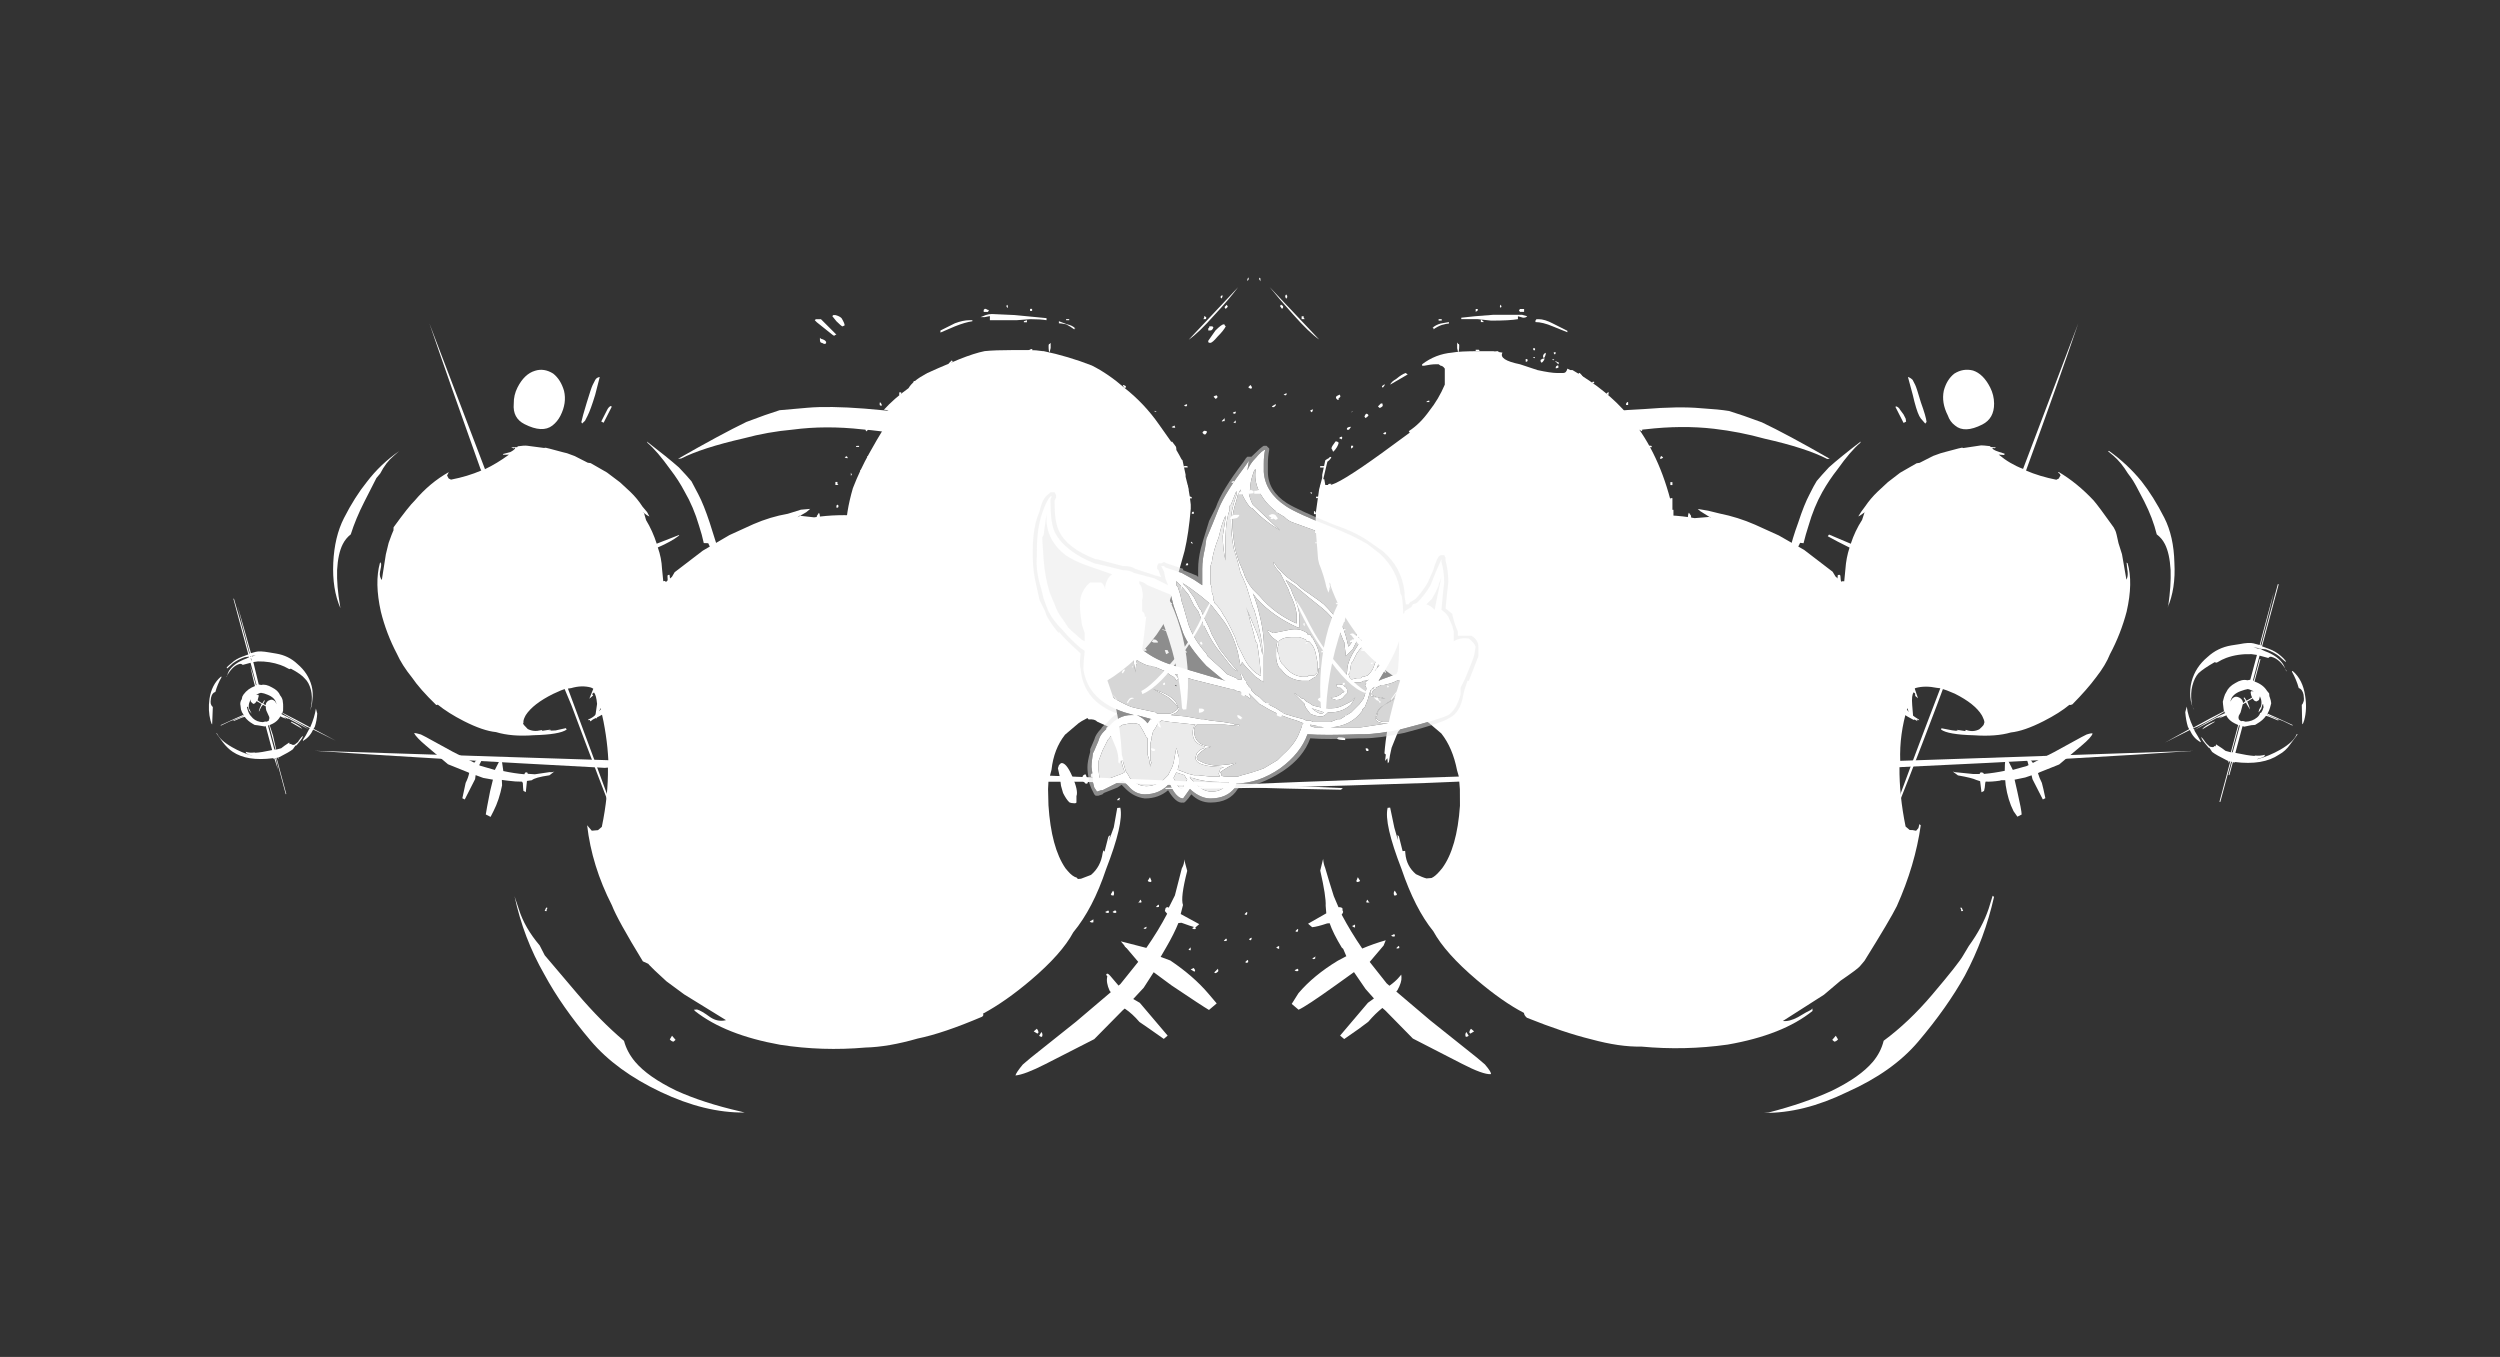 <?xml version="1.0" encoding="UTF-8" standalone="no"?>
<svg xmlns:ffdec="https://www.free-decompiler.com/flash" xmlns:xlink="http://www.w3.org/1999/xlink" ffdec:objectType="frame" height="347.45px" width="640.15px" xmlns="http://www.w3.org/2000/svg">
  <rect width="100%" height="100%" fill="#333333" stroke="none"/>
  <g transform="matrix(1.0, 0.0, 0.0, 1.0, 319.75, 172.6)">
    <use ffdec:characterId="3054" height="0.9" transform="matrix(7.0, 1.501, 0.0, 7.0, -128.35, -25.052)" width="3.95" xlink:href="#shape0"/>
    <use ffdec:characterId="3059" height="1.55" transform="matrix(7.0, 0.0, 0.0, 7.0, -70.15, -9.65)" width="7.55" xlink:href="#shape1"/>
    <use ffdec:characterId="3065" height="2.2" transform="matrix(7.0, 0.0, 0.0, 7.0, -25.0, 4.3)" width="7.95" xlink:href="#shape2"/>
    <use ffdec:characterId="3059" height="1.55" transform="matrix(7.0, 0.0, 0.0, 7.0, 31.5, -6.05)" width="7.55" xlink:href="#shape1"/>
    <use ffdec:characterId="3054" height="0.9" transform="matrix(7.0, -2.446, 0.0, 7.0, 100.75, -14.312)" width="3.95" xlink:href="#shape0"/>
    <use ffdec:characterId="3063" height="23.2" transform="matrix(4.344, -2.21, 2.21, 4.344, 116.885, -49.674)" width="21.2" xlink:href="#shape3"/>
    <use ffdec:characterId="3056" height="23.2" transform="matrix(-6.136, -3.121, -2.21, 4.344, -114.329, -49.696)" width="15.0" xlink:href="#shape4"/>
    <use ffdec:characterId="2941" height="27.8" transform="matrix(3.419, 0.0, 0.0, 3.419, 15.703, -83.417)" width="23.45" xlink:href="#shape5"/>
    <use ffdec:characterId="3061" height="22.4" transform="matrix(7.0E-4, -7.451, 5.275, 5.0E-4, 1.401, 19.767)" width="15.95" xlink:href="#shape6"/>
    <use ffdec:characterId="3062" height="22.25" transform="matrix(7.0E-4, -7.451, 5.275, 5.0E-4, 2.456, 15.296)" width="15.7" xlink:href="#shape7"/>
    <use ffdec:characterId="3067" height="22.4" transform="matrix(-5.0E-4, -5.275, -5.275, 5.0E-4, 1.251, 33.084)" width="25.05" xlink:href="#shape8"/>
    <use ffdec:characterId="3068" height="22.25" transform="matrix(-5.0E-4, -5.275, -5.275, 5.0E-4, 0.194, 15.412)" width="22.2" xlink:href="#shape9"/>
    <use ffdec:characterId="3063" height="23.2" transform="matrix(7.0, 5.942, -5.942, 7.0, 102.662, -117.155)" width="21.2" xlink:href="#shape3"/>
    <use ffdec:characterId="2941" height="27.8" transform="matrix(5.331, 4.525, -4.525, 5.331, 111.542, -108.615)" width="23.45" xlink:href="#shape5"/>
    <use ffdec:characterId="3056" height="23.2" transform="matrix(-9.887, 8.393, 5.942, 7.0, -100.082, -117.096)" width="15.0" xlink:href="#shape4"/>
    <use ffdec:characterId="2941" height="27.8" transform="matrix(-5.331, 4.525, 4.525, 5.331, -108.892, -108.615)" width="23.45" xlink:href="#shape5"/>
    <use ffdec:characterId="2946" height="29.25" transform="matrix(3.775, -3.774, 3.774, 3.775, -106.576, 3.535)" width="29.1" xlink:href="#shape10"/>
    <use ffdec:characterId="2941" height="27.8" transform="matrix(3.419, 0.0, 0.0, 3.419, -134.647, -26.117)" width="23.45" xlink:href="#shape5"/>
    <use ffdec:characterId="3050" height="17.55" transform="matrix(-4.486, -1.203, 0.852, -3.176, 263.588, 36.73)" width="7.1" xlink:href="#shape11"/>
    <use ffdec:characterId="3055" height="17.55" transform="matrix(2.851, -0.764, -0.764, -2.851, -259.84, 34.31)" width="10.05" xlink:href="#shape12"/>
    <use ffdec:characterId="3066" height="13.05" transform="matrix(7.0, 0.0, 0.0, 7.0, -55.3, -58.45)" width="16.3" xlink:href="#shape13"/>
  </g>
  <defs>
    <g id="shape0" transform="matrix(1.0, 0.0, 0.0, 1.0, 2.1, 2.5)">
      <path d="M1.8 -2.0 Q1.75 -2.0 1.7 -2.0 1.75 -2.05 1.8 -2.05 L1.85 -2.0 1.8 -2.0 M0.1 -2.35 L0.15 -2.3 Q0.1 -2.3 0.1 -2.25 L0.05 -2.25 0.1 -2.35 M0.55 -2.15 L0.6 -2.1 Q0.65 -2.05 0.55 -2.05 L0.45 -2.05 0.45 -2.1 Q0.45 -2.15 0.55 -2.15 M1.15 -2.35 L1.05 -2.35 1.05 -2.5 1.1 -2.5 Q1.15 -2.45 1.15 -2.35 M1.3 -1.85 L1.3 -1.95 1.35 -1.95 1.4 -1.85 1.3 -1.85 M0.55 -1.6 L0.45 -1.6 0.45 -1.65 0.55 -1.6 M-0.95 -2.3 L-0.95 -2.2 -1.0 -2.2 -1.05 -2.25 -0.95 -2.3 Q-0.95 -2.35 -0.95 -2.3 M-0.55 -2.25 L-0.5 -2.25 Q-0.4 -2.25 -0.4 -2.2 L-0.5 -2.2 Q-0.55 -2.2 -0.55 -2.25 M-0.45 -1.8 L-0.5 -1.75 -0.6 -1.75 -0.6 -1.85 -0.45 -1.8 M-2.0 -1.9 L-2.1 -1.9 -2.05 -1.95 -2.0 -1.9 M-1.45 -2.1 L-1.45 -2.05 Q-1.5 -2.0 -1.55 -2.0 L-1.55 -2.1 -1.45 -2.1" fill="#ffffff" fill-rule="evenodd" stroke="none"/>
    </g>
    <g id="shape1" transform="matrix(1.0, 0.0, 0.0, 1.0, 3.5, 2.0)">
      <path d="M1.6 -1.8 L1.65 -1.85 1.75 -1.8 1.65 -1.75 1.6 -1.8 M0.1 -2.0 L0.2 -1.9 0.0 -1.9 0.1 -2.0 M0.85 -1.7 L0.8 -1.7 Q0.85 -1.75 0.9 -1.75 L0.95 -1.7 Q0.95 -1.65 0.85 -1.65 L0.85 -1.7 M0.0 -1.05 L-0.05 -1.1 0.05 -1.1 Q0.05 -1.05 0.0 -1.05 M0.5 -0.5 L0.45 -0.45 0.4 -0.45 0.4 -0.55 0.5 -0.55 0.5 -0.5 M2.3 -0.9 L2.25 -0.85 2.25 -0.9 2.3 -0.9 M2.4 -1.4 Q2.35 -1.4 2.3 -1.4 L2.25 -1.4 Q2.3 -1.45 2.35 -1.45 L2.4 -1.4 M1.65 -1.55 Q1.7 -1.5 1.75 -1.45 L1.75 -1.4 1.65 -1.4 Q1.45 -1.45 1.4 -1.5 1.45 -1.55 1.5 -1.6 L1.65 -1.55 M3.6 -1.4 L3.5 -1.35 3.45 -1.5 3.55 -1.5 3.6 -1.4 M3.05 -0.95 L3.05 -0.9 3.0 -0.9 2.95 -1.0 3.05 -1.0 3.05 -0.95 M3.95 -0.55 L3.95 -0.6 Q4.0 -0.65 4.05 -0.6 4.0 -0.55 3.95 -0.55 M-3.35 -0.9 L-3.4 -0.9 Q-3.5 -0.9 -3.5 -0.95 L-3.5 -1.0 -3.4 -1.0 Q-3.35 -0.95 -3.35 -0.9 M-0.1 -1.8 Q0.0 -1.8 0.05 -1.75 L-0.05 -1.65 -0.1 -1.7 -0.1 -1.8 M-0.9 -1.9 Q-0.95 -1.95 -0.95 -2.0 L-0.8 -2.0 Q-0.85 -1.95 -0.9 -1.9 M-1.9 -1.4 L-1.35 -1.4 Q-1.25 -1.55 -1.15 -1.5 -1.05 -1.45 -1.05 -1.35 -1.05 -1.3 -1.1 -1.25 -1.15 -1.2 -1.2 -1.2 -1.3 -1.2 -1.35 -1.25 L-1.35 -1.35 -1.7 -1.4 -1.9 -1.4 M-2.05 -1.7 Q-2.05 -1.75 -2.0 -1.65 L-2.05 -1.6 -2.1 -1.65 -2.05 -1.7 M-2.65 -1.2 Q-2.7 -1.15 -2.75 -1.1 L-2.75 -1.15 -2.7 -1.2 -2.65 -1.2 M-1.25 -1.65 L-1.35 -1.65 Q-1.35 -1.7 -1.25 -1.7 L-1.25 -1.65 M-1.25 -0.6 L-1.3 -0.65 -1.3 -0.7 Q-1.2 -0.7 -1.2 -0.65 L-1.25 -0.6" fill="#ffffff" fill-rule="evenodd" stroke="none"/>
    </g>
    <g id="shape2" transform="matrix(1.0, 0.0, 0.0, 1.0, 3.7, 1.75)">
      <path d="M1.15 -0.95 Q1.1 -0.85 1.05 -0.8 1.0 -0.8 0.9 -0.85 L0.9 -0.95 1.15 -0.95 M0.6 -1.3 Q0.6 -1.25 0.6 -1.2 L0.55 -1.15 Q0.45 -1.2 0.45 -1.3 L0.6 -1.3 M2.5 -1.5 Q2.55 -1.5 2.6 -1.45 2.6 -1.4 2.55 -1.35 L2.5 -1.35 Q2.4 -1.4 2.4 -1.45 2.45 -1.5 2.5 -1.5 M2.5 -0.5 Q2.5 -0.45 2.55 -0.45 2.5 -0.45 2.4 -0.45 L2.4 -0.5 Q2.4 -0.6 2.4 -0.55 L2.5 -0.6 2.5 -0.5 M3.15 -0.05 Q3.4 -0.05 3.4 0.0 L3.4 0.05 Q3.15 0.05 3.1 0.0 L3.15 -0.05 M3.55 -0.7 L3.45 -0.7 Q3.4 -0.7 3.4 -0.75 L3.4 -0.85 3.45 -0.85 3.55 -0.7 M4.25 0.45 L4.2 0.45 Q4.15 0.45 4.15 0.35 4.25 0.35 4.25 0.4 L4.25 0.45 M-3.35 -0.45 L-3.35 -0.4 Q-3.45 -0.45 -3.45 -0.5 -3.5 -0.6 -3.5 -0.65 L-3.45 -0.65 Q-3.4 -0.6 -3.35 -0.45 M-1.95 -1.1 L-1.85 -1.1 Q-1.8 -1.1 -1.75 -1.05 -1.8 -0.95 -1.95 -0.95 -1.95 -1.0 -1.95 -1.1 M-0.4 -1.6 L-0.4 -1.75 -0.25 -1.75 Q-0.25 -1.65 -0.25 -1.6 L-0.3 -1.55 -0.4 -1.6 M-0.4 -0.75 L-0.4 -0.7 Q-0.55 -0.75 -0.55 -0.85 -0.5 -0.9 -0.35 -0.75 L-0.4 -0.75 M-3.55 0.4 Q-3.55 0.45 -3.6 0.45 L-3.65 0.45 -3.7 0.4 -3.7 0.35 Q-3.6 0.35 -3.55 0.4" fill="#ffffff" fill-rule="evenodd" stroke="none"/>
    </g>
    <g id="shape3" transform="matrix(1.0, 0.0, 0.0, 1.0, 10.25, 11.85)">
      <path d="M1.85 -11.3 Q1.85 -11.15 1.7 -10.35 1.6 -9.55 1.5 -9.3 L1.4 -9.25 1.35 -9.45 Q1.3 -9.6 1.3 -9.75 1.3 -10.1 1.5 -10.9 L1.7 -11.85 Q1.8 -11.75 1.85 -11.6 L1.85 -11.3 M0.55 -10.5 L0.6 -10.2 0.6 -9.95 0.55 -9.8 0.4 -9.8 0.4 -10.75 0.45 -10.75 Q0.55 -10.65 0.55 -10.5 M3.05 -10.35 Q3.45 -10.8 3.95 -10.9 4.5 -10.95 4.9 -10.6 5.3 -10.2 5.3 -9.4 5.3 -8.95 5.1 -8.55 4.75 -7.85 4.05 -7.85 3.0 -7.85 2.75 -8.45 2.6 -8.75 2.65 -9.1 2.65 -9.85 3.05 -10.35 M3.9 -6.6 L4.15 -6.45 4.05 -6.45 4.0 -6.5 3.95 -6.5 Q3.95 -6.4 4.15 -6.2 L4.4 -5.95 4.35 -5.9 4.1 -6.05 Q4.4 -5.35 4.9 -4.8 L10.95 -10.3 Q8.7 -8.1 5.05 -4.7 L5.0 -4.65 Q5.5 -4.05 6.2 -3.5 L6.35 -3.5 Q6.4 -3.55 6.5 -3.6 L6.5 -3.7 6.45 -3.8 6.5 -3.8 Q7.1 -2.85 7.45 -1.65 7.55 -1.25 7.75 0.1 L7.75 0.3 Q7.75 0.4 7.6 0.95 L7.5 1.55 7.1 2.85 Q7.25 2.75 7.35 2.5 7.45 2.2 7.5 2.1 L7.5 2.05 7.55 2.1 Q7.35 3.15 6.35 4.35 5.55 5.25 4.55 5.95 4.1 6.35 3.35 6.7 2.65 7.05 1.6 7.4 1.5 7.4 1.45 7.35 0.8 7.5 -0.15 7.5 -1.3 7.5 -1.95 7.25 -2.75 7.1 -3.75 6.5 -4.95 5.85 -5.15 5.45 L-5.1 5.4 -4.65 5.75 -4.35 5.95 -4.45 5.85 -4.4 5.85 -4.05 6.1 -4.0 6.05 -3.95 6.1 Q-3.7 6.35 -3.35 6.35 -3.15 6.3 -3.05 6.25 L-2.95 6.15 Q-2.9 6.05 -2.9 5.85 L-2.9 5.75 Q-2.95 5.05 -3.65 4.1 L-3.95 3.75 -4.1 3.6 -4.75 4.2 Q-8.1 7.25 -10.2 9.05 L-10.25 9.05 Q-7.8 6.75 -4.2 3.5 L-4.35 3.4 Q-4.85 3.0 -5.35 2.9 L-5.8 2.9 Q-5.9 2.9 -6.05 2.95 L-6.05 3.0 Q-6.2 3.1 -6.25 3.2 -6.3 3.35 -6.35 3.5 L-6.3 3.5 -6.3 3.65 -6.15 4.1 Q-6.05 4.3 -5.95 4.45 L-5.95 4.5 -6.05 4.4 -6.05 4.5 -6.15 4.35 -6.2 4.35 Q-6.6 3.8 -6.9 3.15 -7.15 2.65 -7.35 2.05 L-7.45 1.75 Q-7.75 0.8 -7.75 0.25 -7.75 -0.8 -7.5 -1.5 L-7.3 -2.15 Q-6.9 -3.35 -6.3 -4.25 L-6.2 -4.2 -6.2 -4.15 -6.3 -3.9 -6.35 -3.75 Q-6.3 -3.85 -6.25 -3.85 L-6.15 -3.8 -5.8 -4.35 Q-5.5 -4.85 -5.1 -5.25 -5.55 -5.85 -5.85 -6.3 L-5.75 -6.35 -4.95 -5.4 Q-4.45 -5.9 -3.85 -6.25 L-3.55 -6.55 -3.5 -6.55 -3.85 -6.5 -3.95 -6.5 -3.7 -6.65 -3.4 -6.8 Q-2.95 -7.05 -2.45 -7.2 L-1.75 -7.4 -0.95 -7.55 0.05 -7.6 0.2 -7.55 1.0 -7.55 1.4 -7.5 1.65 -7.45 2.35 -7.3 2.55 -7.25 2.6 -7.2 3.5 -6.9 Q3.6 -6.85 3.9 -6.65 L3.9 -6.6 M9.35 -3.6 Q9.9 -2.55 10.15 -1.4 10.35 -0.4 10.35 0.85 10.35 1.95 9.75 3.2 9.2 4.45 8.35 5.15 L8.45 5.05 Q9.05 4.2 9.4 3.45 9.75 2.65 9.75 2.1 9.75 1.75 9.6 1.45 9.8 0.6 9.8 -0.4 9.8 -1.55 9.75 -1.8 L9.7 -2.1 Q9.65 -2.75 9.45 -3.25 L9.3 -3.6 9.35 -3.6 M1.05 9.55 L-0.45 9.9 -1.55 9.8 -1.65 9.8 Q-1.7 10.05 -1.7 10.35 -1.75 10.6 -1.9 11.15 L-2.05 11.15 -2.05 9.95 -2.0 9.75 -2.35 9.7 -2.9 9.55 -3.05 10.15 Q-3.3 11.15 -3.4 11.35 L-3.65 11.35 -3.7 11.0 Q-3.7 10.35 -3.45 9.6 L-3.35 9.35 Q-3.45 9.3 -3.55 9.25 L-3.6 9.25 Q-4.05 9.1 -4.3 8.95 L-4.35 9.0 Q-4.5 9.25 -4.6 9.35 L-4.75 9.35 -4.55 8.8 -4.7 8.65 Q-4.85 8.45 -5.45 8.0 L-5.6 7.7 Q-5.5 7.8 -5.4 7.85 -5.1 8.05 -4.7 8.3 L-4.4 8.45 Q-4.35 8.4 -4.3 8.4 L-4.25 8.45 Q-4.2 8.45 -4.2 8.55 -3.7 8.75 -3.15 8.9 -3.0 8.6 -2.8 8.3 L-2.75 8.45 -2.75 8.7 Q-2.75 8.8 -2.75 9.05 L-2.0 9.2 -1.9 9.2 Q-1.85 9.0 -1.85 8.85 -1.85 8.7 -1.85 8.75 L-1.8 8.8 Q-1.7 8.9 -1.65 9.15 L-1.65 9.2 -0.4 9.2 1.25 9.15 1.55 9.15 Q1.85 9.2 1.85 9.25 1.7 9.4 1.05 9.55 M-5.05 -9.15 Q-4.7 -9.3 -4.15 -9.5 -3.4 -9.7 -2.05 -9.95 L-2.1 -9.9 Q-2.75 -9.75 -3.8 -9.2 -4.45 -8.9 -5.05 -8.5 -5.8 -8.0 -6.5 -7.25 -6.85 -6.9 -7.15 -6.55 L-7.3 -6.65 Q-8.05 -6.15 -8.8 -4.7 L-9.1 -4.1 -9.1 -4.25 Q-8.8 -5.6 -8.0 -6.5 -7.6 -7.0 -6.9 -7.65 -6.2 -8.35 -5.7 -8.7 -5.3 -9.0 -5.05 -9.15 M-9.9 -0.3 Q-9.9 0.9 -9.5 2.1 -9.05 3.4 -8.25 4.45 L-8.25 4.5 -8.35 4.55 Q-9.2 3.7 -9.65 2.7 -10.05 1.75 -10.05 0.75 -10.05 0.0 -10.0 -0.3 L-9.9 -0.3 M-3.05 6.4 L-3.05 6.4" fill="#ffffff" fill-rule="evenodd" stroke="none"/>
    </g>
    <g id="shape4" transform="matrix(1.0, 0.0, 0.0, 1.0, 7.25, 11.85)">
      <path d="M1.3 -11.3 Q1.3 -11.15 1.2 -10.35 1.1 -9.55 1.05 -9.3 L1.0 -9.25 0.95 -9.45 Q0.95 -9.6 0.95 -9.75 0.95 -10.1 1.05 -10.9 L1.2 -11.85 Q1.3 -11.75 1.3 -11.6 L1.3 -11.3 M0.4 -10.5 L0.4 -9.8 0.3 -9.8 0.3 -10.75 0.35 -10.75 Q0.4 -10.65 0.4 -10.5 M2.15 -10.35 Q2.45 -10.8 2.8 -10.9 3.2 -10.95 3.45 -10.6 3.75 -10.2 3.75 -9.4 3.75 -8.95 3.6 -8.55 3.4 -7.85 2.9 -7.85 2.15 -7.85 1.95 -8.45 1.85 -8.75 1.85 -9.1 1.85 -9.85 2.15 -10.35 M2.75 -6.6 L2.95 -6.45 2.85 -6.45 2.85 -6.5 2.8 -6.5 Q2.8 -6.4 2.9 -6.2 L3.1 -5.95 3.1 -5.9 2.9 -6.05 Q3.15 -5.35 3.45 -4.8 L7.75 -10.3 Q6.15 -8.1 3.6 -4.7 L3.55 -4.65 Q3.9 -4.05 4.4 -3.5 L4.5 -3.5 Q4.55 -3.55 4.6 -3.6 L4.6 -3.8 Q5.05 -2.85 5.25 -1.65 5.35 -1.25 5.5 0.1 L5.45 0.25 5.45 0.3 Q5.45 0.4 5.4 0.95 L5.3 1.55 5.0 2.85 Q5.15 2.75 5.2 2.5 5.25 2.2 5.3 2.1 L5.35 2.05 5.35 2.1 Q5.2 3.15 4.5 4.35 3.95 5.25 3.25 5.95 2.9 6.35 2.35 6.7 1.9 7.05 1.1 7.4 1.05 7.4 1.05 7.35 0.55 7.5 -0.1 7.5 -0.9 7.5 -1.35 7.25 -1.95 7.1 -2.65 6.5 -3.5 5.85 -3.65 5.45 L-3.6 5.4 -3.3 5.75 -3.05 5.95 -3.15 5.85 -3.1 5.85 -2.85 6.1 -2.85 6.05 -2.8 6.1 Q-2.6 6.35 -2.35 6.35 -2.25 6.3 -2.15 6.25 L-2.1 6.2 -2.1 6.15 Q-2.05 6.05 -2.05 5.85 L-2.05 5.75 Q-2.1 5.05 -2.6 4.1 L-2.8 3.75 -2.9 3.6 -3.4 4.2 Q-5.75 7.25 -7.2 9.05 L-7.25 9.05 Q-5.5 6.75 -3.0 3.5 L-3.1 3.4 Q-3.4 3.0 -3.75 2.9 L-4.1 2.9 Q-4.15 2.9 -4.3 2.95 L-4.3 3.0 Q-4.4 3.1 -4.4 3.2 -4.45 3.35 -4.5 3.5 L-4.45 3.5 -4.45 3.65 -4.35 4.1 Q-4.3 4.3 -4.2 4.45 L-4.2 4.5 -4.3 4.4 -4.25 4.45 -4.3 4.5 -4.35 4.35 Q-4.65 3.8 -4.9 3.15 -5.05 2.65 -5.2 2.05 L-5.25 1.9 -5.25 1.75 Q-5.5 0.8 -5.5 0.25 -5.5 -0.8 -5.3 -1.5 L-5.2 -2.15 Q-4.9 -3.35 -4.45 -4.25 L-4.4 -4.2 -4.4 -4.15 -4.5 -3.9 -4.55 -3.6 -4.5 -3.75 Q-4.45 -3.85 -4.4 -3.85 L-4.35 -3.8 -4.1 -4.35 Q-3.9 -4.85 -3.6 -5.25 -3.95 -5.85 -4.1 -6.3 L-4.1 -6.35 -3.5 -5.4 Q-3.15 -5.9 -2.75 -6.25 L-2.55 -6.55 -2.5 -6.55 -2.7 -6.5 -2.8 -6.5 -2.65 -6.65 -2.4 -6.8 Q-2.1 -7.05 -1.75 -7.2 L-1.25 -7.4 -0.65 -7.55 0.05 -7.6 0.15 -7.55 0.7 -7.55 1.0 -7.5 1.15 -7.45 1.65 -7.3 1.8 -7.25 1.85 -7.2 2.45 -6.9 Q2.55 -6.85 2.75 -6.65 L2.75 -6.6 M6.6 -3.6 Q7.0 -2.55 7.15 -1.4 7.3 -0.4 7.3 0.85 7.3 1.95 6.9 3.2 6.5 4.45 5.9 5.15 L5.95 5.05 Q6.4 4.2 6.65 3.45 6.9 2.65 6.9 2.1 6.9 1.75 6.8 1.45 6.9 0.6 6.9 -0.4 6.9 -1.55 6.9 -1.8 L6.85 -2.1 Q6.85 -2.75 6.7 -3.25 L6.6 -3.6 M0.75 9.55 L-0.3 9.9 -1.1 9.8 -1.15 9.8 Q-1.2 10.05 -1.2 10.35 -1.25 10.6 -1.35 11.15 L-1.45 11.15 -1.45 9.95 -1.4 9.75 -1.7 9.7 -2.05 9.55 -2.15 10.15 Q-2.35 11.15 -2.4 11.35 L-2.6 11.35 -2.6 11.0 Q-2.6 10.35 -2.45 9.6 L-2.35 9.35 Q-2.45 9.3 -2.55 9.25 -2.85 9.1 -3.05 8.95 L-3.1 9.0 Q-3.2 9.25 -3.25 9.35 L-3.35 9.35 -3.2 8.8 -3.35 8.65 Q-3.4 8.45 -3.85 8.0 L-3.95 7.7 Q-3.9 7.8 -3.8 7.85 -3.6 8.05 -3.35 8.3 L-3.1 8.45 Q-3.1 8.4 -3.05 8.4 L-3.0 8.45 -3.0 8.55 Q-2.65 8.75 -2.25 8.9 -2.1 8.6 -1.95 8.3 L-1.95 8.7 Q-1.95 8.8 -1.95 9.05 L-1.4 9.2 -1.35 9.2 Q-1.35 9.0 -1.35 8.85 -1.35 8.7 -1.3 8.75 L-1.3 8.8 Q-1.2 8.9 -1.15 9.15 L-1.15 9.2 -0.25 9.2 0.9 9.15 1.1 9.15 Q1.3 9.2 1.35 9.25 1.2 9.4 0.75 9.55 M-3.6 -9.15 Q-3.35 -9.3 -2.95 -9.5 -2.4 -9.7 -1.45 -9.95 L-1.5 -9.9 Q-1.95 -9.75 -2.7 -9.2 -3.15 -8.9 -3.55 -8.5 -4.1 -8.0 -4.6 -7.25 -4.85 -6.9 -5.05 -6.55 L-5.2 -6.65 Q-5.7 -6.15 -6.25 -4.7 L-6.45 -4.1 -6.45 -4.25 Q-6.2 -5.6 -5.7 -6.5 -5.35 -7.0 -4.9 -7.65 -4.4 -8.35 -4.05 -8.7 -3.75 -9.0 -3.6 -9.15 M-7.0 -0.3 Q-7.0 0.9 -6.7 2.1 -6.4 3.4 -5.85 4.45 L-5.85 4.5 -5.9 4.55 Q-6.55 3.7 -6.85 2.7 -7.15 1.75 -7.15 0.75 -7.15 0.0 -7.05 -0.3 L-7.0 -0.3" fill="#ffffff" fill-rule="evenodd" stroke="none"/>
    </g>
    <g id="shape5" transform="matrix(1.0, 0.0, 0.0, 1.0, 11.7, 15.45)">
      <path d="M1.95 -13.75 Q1.95 -13.8 1.95 -13.9 L2.1 -13.9 2.05 -13.75 1.95 -13.75 M0.65 -13.35 Q0.65 -13.4 0.65 -13.45 L0.7 -13.45 0.8 -13.4 0.7 -13.35 0.65 -13.35 M4.45 -14.45 Q4.45 -14.5 4.45 -14.65 L4.5 -14.65 4.6 -14.6 Q4.6 -14.5 4.55 -14.45 L4.45 -14.45 M5.15 -15.45 Q5.15 -15.35 5.15 -15.3 L5.05 -15.3 Q5.0 -15.35 5.0 -15.45 L5.15 -15.45 M5.1 -14.7 L5.05 -14.75 Q5.0 -14.75 5.0 -14.8 L5.15 -14.8 5.1 -14.7 M5.95 -15.1 L5.95 -15.0 5.9 -14.85 5.85 -14.75 5.75 -14.75 5.75 -14.85 Q5.75 -14.95 5.8 -15.0 L5.9 -15.1 5.95 -15.1 M6.6 -15.0 Q6.55 -15.05 6.55 -15.15 L6.7 -15.15 Q6.7 -15.05 6.65 -15.0 L6.6 -15.0 M6.8 -14.15 Q6.9 -14.2 6.9 -14.1 L6.9 -14.0 Q6.8 -13.95 6.7 -13.95 L6.7 -14.0 Q6.7 -14.1 6.8 -14.15 M6.5 -14.55 Q6.45 -14.6 6.45 -14.65 L6.6 -14.6 6.5 -14.55 M8.05 -3.9 Q8.0 -3.9 8.0 -3.95 L8.05 -3.95 8.15 -3.9 8.05 -3.85 8.05 -3.9 M8.6 -3.85 Q8.55 -3.8 8.5 -3.8 L8.45 -3.85 8.5 -3.95 8.65 -3.95 8.65 -3.9 8.6 -3.85 M11.65 -3.6 Q11.6 -3.6 11.6 -3.65 L11.65 -3.65 11.75 -3.6 11.7 -3.55 11.65 -3.6 M11.15 3.1 Q11.15 3.05 11.15 2.9 L11.3 2.95 Q11.3 3.05 11.25 3.1 L11.15 3.1 M0.85 11.5 Q0.8 11.45 0.8 11.35 L0.95 11.35 0.9 11.5 0.85 11.5 M0.75 11.55 L0.9 11.6 Q0.9 11.65 0.85 11.7 0.75 11.65 0.75 11.55 M0.65 12.35 L0.65 12.1 0.75 12.1 Q0.8 12.15 0.8 12.25 0.75 12.3 0.65 12.35 M-10.3 -5.15 L-10.35 -5.2 Q-10.35 -5.3 -10.25 -5.3 L-10.1 -5.3 Q-10.15 -5.2 -10.25 -5.15 L-10.3 -5.15 M-10.45 -4.85 L-10.4 -4.8 -10.5 -4.7 -10.55 -4.75 -10.65 -4.8 -10.65 -4.85 -10.45 -4.85 M-11.6 -4.55 L-11.7 -4.65 -11.55 -4.65 -11.55 -4.6 -11.6 -4.55 M-10.75 -4.05 L-10.8 -4.15 -10.75 -4.15 -10.65 -4.1 -10.65 -4.05 -10.75 -4.05 M-7.75 -2.75 L-7.8 -2.75 -7.85 -2.9 -7.8 -2.9 -7.7 -2.85 Q-7.7 -2.75 -7.75 -2.75 M-8.15 -2.45 Q-8.15 -2.35 -8.2 -2.3 L-8.35 -2.3 -8.35 -2.4 Q-8.35 -2.45 -8.3 -2.45 L-8.15 -2.45 M-5.1 10.3 Q-5.15 10.3 -5.15 10.2 L-5.0 10.25 -5.05 10.25 -5.1 10.3 M-5.9 9.95 L-5.95 9.8 -5.8 9.85 Q-5.8 9.9 -5.85 9.95 L-5.9 9.95 M-4.5 9.45 Q-4.6 9.4 -4.6 9.3 L-4.45 9.35 -4.45 9.4 -4.5 9.45" fill="#ffffff" fill-rule="evenodd" stroke="none"/>
    </g>
    <g id="shape6" transform="matrix(1.0, 0.0, 0.0, 1.0, 7.7, 11.6)">
      <path d="M8.25 -10.85 L6.45 -8.45 Q6.7 -8.95 7.3 -9.7 7.85 -10.4 8.25 -10.85 M1.25 -11.5 L1.3 -11.3 Q1.3 -10.95 1.1 -10.85 L1.15 -11.2 1.15 -11.6 1.25 -11.6 1.25 -11.5 M0.4 -10.9 L0.45 -10.75 Q0.45 -10.6 0.4 -10.55 L0.3 -10.45 0.25 -10.55 0.35 -10.8 Q0.35 -10.85 0.4 -10.9 M5.1 -4.7 Q5.25 -4.45 5.3 -4.25 L5.25 -4.15 4.9 -5.0 Q5.0 -4.95 5.1 -4.7 M2.8 -7.8 L2.95 -7.65 Q2.95 -7.55 2.9 -7.5 2.75 -7.55 2.6 -7.75 2.6 -7.8 2.65 -7.8 L2.7 -7.85 Q2.75 -7.85 2.8 -7.8 M2.25 -8.05 L1.65 -8.25 1.65 -8.2 1.45 -8.15 1.45 -8.1 Q1.45 -8.05 1.45 -7.95 1.45 -7.55 2.55 -5.4 L3.25 -4.05 3.3 -4.1 Q3.55 -3.55 4.0 -3.1 4.4 -2.65 4.9 -2.35 L5.45 -2.35 Q5.55 -2.45 5.55 -2.55 L5.6 -2.65 5.6 -2.8 Q5.6 -3.0 5.55 -3.35 L5.55 -3.45 5.6 -3.45 Q5.95 -2.8 6.0 -2.0 6.05 -1.65 6.05 -0.65 L6.05 0.0 6.0 0.45 Q5.75 0.25 5.6 1.3 L5.4 2.15 Q5.3 2.8 5.3 3.1 L5.3 3.4 Q5.3 3.55 5.45 3.6 L5.4 3.75 5.4 3.85 Q4.7 5.55 3.85 6.55 2.7 7.95 0.95 8.6 L1.0 8.6 1.0 8.7 0.6 8.7 0.6 8.75 -0.1 8.75 -0.55 8.7 Q-1.15 8.85 -2.6 7.85 -3.2 7.4 -3.6 7.0 -3.8 6.75 -3.9 6.6 -4.25 6.15 -4.25 6.0 L-4.5 5.55 -4.15 6.05 -4.1 6.15 Q-3.75 6.85 -3.35 7.05 L-3.2 7.1 -3.05 7.25 Q-2.95 7.3 -2.85 7.3 -1.5 7.3 -0.8 6.2 -0.2 5.2 -0.2 3.7 -0.2 2.8 -0.45 1.95 -0.7 1.2 -1.2 0.15 -1.35 -0.2 -1.85 -0.85 -2.1 -1.05 -2.4 -1.2 -2.45 -1.45 -2.75 -1.7 -3.1 -2.0 -3.55 -2.1 L-4.35 -2.15 Q-4.75 -2.05 -4.75 -1.65 L-4.75 -1.5 Q-5.0 -1.35 -5.2 -1.05 L-5.4 -0.85 -5.45 -0.75 -5.85 0.85 -5.85 1.15 -5.9 1.2 Q-5.85 1.55 -5.8 1.95 -5.75 2.4 -5.65 2.75 -5.9 1.9 -5.95 1.4 -6.0 1.05 -6.0 0.1 L-6.05 0.1 -6.05 -0.65 Q-6.05 -2.35 -5.5 -3.95 -4.85 -5.7 -3.7 -6.9 L-3.7 -6.95 Q-3.65 -6.95 -3.65 -6.8 L-3.9 -6.35 -3.95 -6.35 Q-3.7 -6.6 -3.45 -6.85 -2.8 -7.5 -2.0 -7.9 L-1.95 -7.9 -1.9 -7.95 -2.15 -7.9 -2.05 -7.95 -2.15 -7.95 -2.25 -8.0 -2.05 -8.1 Q-1.7 -8.2 -1.25 -8.45 L-1.1 -8.5 -0.2 -8.6 -0.2 -8.65 0.55 -8.6 1.3 -8.45 1.7 -8.3 1.8 -8.3 2.3 -8.15 2.35 -8.05 Q2.35 -8.0 2.4 -7.95 2.45 -7.8 2.35 -7.9 2.3 -7.95 2.25 -8.05 M7.0 -2.55 L7.05 -2.15 7.0 -2.15 Q7.0 -2.25 6.95 -2.5 6.9 -2.7 6.8 -2.9 L6.85 -2.9 6.85 -2.95 Q6.95 -2.8 7.0 -2.55 M7.15 -0.75 Q7.15 -1.25 7.15 -1.55 L7.2 -1.55 Q7.25 -1.0 7.3 0.0 L7.3 1.1 Q7.3 1.25 7.3 1.4 L7.25 1.65 Q7.2 1.6 7.2 1.45 L7.25 1.2 7.15 1.2 Q7.1 0.8 7.1 -0.1 L7.15 -0.75 M7.1 2.05 L7.15 2.1 7.15 2.2 Q7.15 2.5 7.0 2.9 L6.75 3.6 6.7 3.6 6.9 2.9 Q7.05 2.4 7.05 2.05 L7.1 2.05 M0.05 9.65 Q-0.15 9.6 -0.2 9.55 -0.15 9.45 -0.1 9.45 L0.3 9.45 Q0.45 9.45 0.5 9.5 L0.4 9.6 0.05 9.65 M-5.7 -6.2 Q-5.5 -7.05 -4.35 -8.15 -3.35 -9.15 -2.5 -9.6 -2.7 -9.35 -3.35 -8.9 -3.95 -8.45 -4.25 -8.1 L-5.05 -7.15 Q-5.5 -6.55 -5.65 -6.15 L-5.7 -6.2 M-5.85 -5.6 L-5.95 -5.55 -6.0 -5.45 -6.05 -5.5 Q-5.95 -5.55 -5.95 -5.65 L-5.85 -5.8 Q-5.85 -5.7 -5.85 -5.6 M-3.35 8.45 Q-3.25 8.55 -3.05 8.7 L-3.05 8.75 Q-3.0 8.75 -2.95 8.8 L-3.0 8.8 -3.05 8.95 -3.1 9.05 -3.15 9.05 -3.2 8.95 Q-3.15 8.85 -3.15 8.75 L-3.1 8.75 -3.35 8.6 -3.35 8.45 M-6.8 2.0 Q-6.65 2.75 -6.45 3.2 L-6.45 3.25 Q-6.7 3.0 -6.85 2.4 -7.0 1.9 -7.0 1.5 L-7.0 0.9 -6.95 0.9 Q-6.85 1.6 -6.8 2.0 M-6.15 3.85 L-6.2 3.9 -6.3 3.75 Q-6.35 3.55 -6.35 3.5 L-6.3 3.5 -6.15 3.85 M-7.7 9.65 Q-7.45 9.4 -7.1 8.95 L-6.7 8.45 Q-6.8 8.7 -7.1 9.1 -7.45 9.55 -7.7 9.65 M-1.25 9.4 L-1.25 9.45 -0.85 9.5 -0.75 9.5 Q-0.6 9.55 -0.6 9.6 L-0.85 9.65 -1.25 9.6 -1.25 10.45 -1.3 10.5 Q-1.3 10.35 -1.35 10.1 L-1.4 9.7 -1.4 9.6 Q-1.75 9.5 -2.1 9.35 L-2.25 9.85 -2.5 10.75 -2.5 10.8 Q-2.55 10.8 -2.55 10.7 -2.55 10.55 -2.45 10.2 L-2.3 9.65 -2.2 9.3 -2.35 9.25 -2.65 9.05 Q-2.45 9.15 -2.2 9.2 L-2.2 9.15 Q-2.1 8.9 -2.05 8.8 L-2.0 9.0 -2.1 9.25 -1.35 9.4 Q-1.3 9.3 -1.25 9.25 L-1.25 9.4" fill="#ffffff" fill-rule="evenodd" stroke="none"/>
    </g>
    <g id="shape7" transform="matrix(1.0, 0.0, 0.0, 1.0, 7.1, 11.4)">
      <path d="M7.65 -10.3 L7.6 -10.2 7.55 -10.2 7.5 -10.25 7.6 -10.35 7.65 -10.3 M7.25 -9.2 L7.2 -9.2 7.15 -9.15 7.15 -9.3 7.25 -9.3 7.25 -9.2 M8.0 -10.05 L7.95 -10.0 7.9 -10.0 7.85 -10.05 Q7.9 -10.1 7.95 -10.1 L8.0 -10.05 M8.55 -11.3 L8.45 -11.3 Q8.55 -11.4 8.55 -11.35 8.6 -11.4 8.55 -11.3 M4.0 -6.8 Q3.95 -6.85 3.95 -6.9 L4.0 -6.8 M2.8 -6.8 L2.75 -6.8 2.7 -6.9 2.8 -6.9 2.8 -6.8 M3.45 -6.9 L3.35 -7.0 3.35 -7.1 3.4 -7.1 Q3.45 -7.05 3.45 -6.9 M3.8 -6.25 Q3.9 -6.2 3.9 -6.15 3.9 -6.1 3.85 -6.05 L3.8 -6.1 3.75 -6.2 3.8 -6.25 M4.9 -5.3 L4.9 -5.25 4.8 -5.35 Q4.8 -5.4 4.85 -5.4 L4.9 -5.3 M2.1 -8.2 L2.05 -8.2 Q2.05 -8.25 2.05 -8.4 L2.1 -8.4 Q2.1 -8.3 2.1 -8.2 M1.5 -8.3 L1.4 -8.35 1.4 -8.4 Q1.45 -8.4 1.5 -8.3 M1.6 -6.9 L1.6 -6.85 1.55 -6.8 1.55 -6.9 1.6 -6.9 M1.0 -8.45 Q1.0 -8.55 1.0 -8.6 L1.05 -8.6 Q1.05 -8.55 1.05 -8.4 L1.05 -8.35 1.0 -8.35 Q1.0 -8.4 1.0 -8.45 M0.05 -8.05 L0.0 -8.0 0.0 -8.05 0.05 -8.05 M0.55 -8.7 L0.55 -8.65 Q0.5 -8.6 0.45 -8.6 0.45 -8.65 0.45 -8.7 L0.55 -8.7 M0.65 -7.2 L0.6 -7.15 0.55 -7.2 0.65 -7.2 M0.2 -5.95 Q0.15 -6.0 0.15 -6.05 0.2 -6.1 0.25 -6.0 L0.2 -5.95 M0.25 -5.2 Q0.25 -5.15 0.2 -5.15 L0.15 -5.25 Q0.15 -5.3 0.15 -5.35 L0.15 -5.45 0.2 -5.45 0.25 -5.2 M0.0 -5.1 L-0.05 -5.2 0.05 -5.15 0.0 -5.1 M2.45 -4.0 Q2.35 -4.05 2.35 -4.1 L2.45 -4.1 2.45 -4.0 M0.85 -4.35 L0.8 -4.4 0.9 -4.4 0.85 -4.35 M0.35 -4.0 L0.4 -4.0 0.35 -3.95 Q0.3 -3.95 0.3 -4.0 L0.35 -4.0 M0.5 -2.3 Q0.45 -2.35 0.45 -2.4 L0.5 -2.4 0.55 -2.35 0.5 -2.3 M0.75 -3.25 L0.75 -3.3 0.8 -3.3 0.85 -3.2 0.85 -3.15 0.75 -3.1 0.75 -3.25 M0.7 -2.65 L0.65 -2.55 0.65 -2.65 0.7 -2.65 M1.2 -2.1 L1.15 -2.15 1.15 -2.2 1.2 -2.2 1.2 -2.1 M1.2 -1.25 L1.2 -1.15 1.15 -1.2 1.15 -1.25 1.2 -1.25 M0.85 -1.0 L0.85 -0.95 0.8 -0.95 Q0.8 -1.0 0.8 -1.05 L0.85 -1.0 M1.15 -0.15 Q1.1 -0.15 1.1 -0.2 L1.2 -0.2 1.15 -0.15 M1.45 -2.1 L1.45 -2.15 1.5 -2.15 1.45 -2.1 M1.6 -0.8 Q1.65 -0.85 1.7 -0.8 L1.75 -0.75 Q1.7 -0.7 1.65 -0.7 L1.65 -0.75 1.6 -0.8 M2.1 -0.45 L2.1 -0.4 2.05 -0.4 Q2.05 -0.45 2.05 -0.5 L2.1 -0.45 M4.3 -3.25 Q4.35 -3.2 4.35 -3.1 L4.3 -3.1 Q4.3 -3.15 4.3 -3.25 M7.1 -2.65 L7.15 -2.65 7.15 -2.5 7.1 -2.5 Q7.1 -2.55 7.1 -2.65 M5.75 -2.35 L5.75 -2.4 5.8 -2.4 Q5.8 -2.3 5.85 -2.25 L5.75 -2.35 M5.85 -1.35 L5.8 -1.35 5.8 -1.45 Q5.8 -1.5 5.8 -1.55 5.85 -1.5 5.85 -1.4 L5.85 -1.35 M6.0 -1.7 L6.15 -1.75 6.35 -1.75 6.3 -1.7 Q6.3 -1.65 6.25 -1.65 6.05 -1.65 6.0 -1.7 M6.1 -0.8 L6.1 -0.7 6.05 -0.65 Q6.05 -0.7 6.05 -0.85 L6.1 -0.85 Q6.1 -0.9 6.1 -0.8 M7.05 -0.55 L7.05 -0.6 7.15 -0.6 7.05 -0.45 7.05 -0.55 M7.4 -0.85 L7.5 -0.85 7.5 -0.75 7.45 -0.75 7.4 -0.85 M7.6 0.4 Q7.55 0.4 7.55 0.35 7.55 0.3 7.65 0.35 L7.6 0.4 M7.5 1.3 L7.5 1.5 7.4 1.5 Q7.4 1.55 7.4 1.45 7.4 1.35 7.4 1.3 L7.45 1.25 7.5 1.3 M6.05 0.25 L6.0 0.25 6.0 0.05 Q6.05 0.1 6.05 0.25 M5.4 1.0 L5.4 1.25 5.35 1.25 5.35 1.0 5.4 1.0 M5.75 2.3 Q5.8 2.4 5.8 2.45 L5.8 2.5 Q5.7 2.45 5.65 2.35 L5.7 2.3 5.75 2.3 M5.7 3.0 L5.7 3.05 5.65 3.2 5.6 3.15 5.65 3.1 5.7 3.0 M5.3 4.15 L5.3 4.2 Q5.2 4.35 5.15 4.35 5.15 4.4 5.15 4.25 5.15 4.2 5.2 4.15 L5.3 4.15 M2.75 1.3 Q2.75 1.35 2.7 1.35 L2.7 1.25 2.75 1.3 M2.7 2.05 Q2.7 2.1 2.65 2.1 2.6 2.1 2.6 2.05 L2.7 2.05 M3.65 1.85 L3.75 1.9 3.7 1.95 Q3.65 1.9 3.65 1.85 M3.4 3.25 Q3.35 3.25 3.35 3.15 L3.45 3.2 3.4 3.25 M2.6 3.05 Q2.55 3.0 2.55 2.95 L2.65 2.95 Q2.6 3.0 2.6 3.05 M2.75 4.35 L2.85 4.35 2.8 4.45 Q2.75 4.4 2.75 4.35 M3.0 4.45 L2.95 4.5 Q2.9 4.5 2.9 4.45 L3.0 4.45 M3.75 4.45 L3.7 4.5 Q3.65 4.5 3.65 4.45 L3.75 4.45 M4.45 2.65 Q4.5 2.7 4.45 2.8 4.4 2.8 4.4 2.65 L4.45 2.65 M4.65 3.7 L4.65 3.6 4.7 3.65 4.65 3.7 M2.45 1.9 Q2.4 1.85 2.4 1.8 L2.45 1.85 2.45 1.9 M1.15 1.15 Q1.1 1.1 1.1 1.05 L1.2 1.05 Q1.2 1.1 1.15 1.15 M2.5 2.8 L2.45 2.85 Q2.4 2.8 2.4 2.75 L2.5 2.8 M1.8 2.3 Q1.85 2.3 1.85 2.35 L1.85 2.4 1.75 2.4 Q1.7 2.45 1.7 2.35 1.7 2.25 1.75 2.3 L1.8 2.3 M1.85 4.3 L1.8 4.35 Q1.75 4.3 1.75 4.25 L1.85 4.3 M2.25 5.05 Q2.2 5.05 2.2 5.0 L2.3 5.0 2.25 5.05 M1.75 5.3 Q1.7 5.25 1.7 5.2 L1.8 5.25 1.75 5.3 M2.2 5.95 L2.15 5.95 2.15 5.85 2.2 5.85 2.2 5.95 M1.25 6.3 L1.35 6.3 1.3 6.35 Q1.25 6.35 1.25 6.3 M0.95 7.65 L1.05 7.65 1.0 7.7 Q0.95 7.7 0.95 7.65 M0.25 8.35 L0.25 8.4 Q0.2 8.3 0.2 8.25 L0.25 8.25 Q0.25 8.3 0.25 8.35 M0.75 8.55 L0.75 8.65 0.7 8.65 0.65 8.6 Q0.65 8.55 0.75 8.55 M1.95 7.5 Q1.9 7.45 1.9 7.4 L2.0 7.45 1.95 7.5 M2.4 7.0 L2.45 7.0 2.45 7.15 2.4 7.15 Q2.4 7.1 2.4 7.0 M1.45 7.2 Q1.4 7.15 1.4 7.1 L1.5 7.1 1.45 7.2 M1.8 7.9 L1.85 7.95 1.75 7.95 1.8 7.9 M1.55 8.65 L1.55 8.7 1.45 8.7 1.45 8.6 1.55 8.6 1.55 8.65 M2.4 8.25 Q2.35 8.2 2.35 8.1 2.4 8.1 2.45 8.15 L2.4 8.25 M5.0 4.9 L4.95 4.9 4.95 4.8 Q5.0 4.8 5.0 4.85 L5.0 4.9 M4.65 5.6 L4.55 5.6 4.55 5.55 Q4.55 5.5 4.6 5.5 L4.65 5.6 M4.5 4.55 L4.5 4.6 4.45 4.6 Q4.45 4.55 4.4 4.55 4.4 4.45 4.5 4.5 L4.5 4.55 M4.1 5.85 L4.15 5.8 4.2 5.85 Q4.2 5.9 4.15 5.9 4.1 5.9 4.1 5.85 M4.2 6.45 L4.25 6.45 4.3 6.5 4.3 6.55 4.2 6.55 4.2 6.45 M3.15 6.0 L3.25 6.05 3.2 6.1 Q3.15 6.05 3.15 6.0 M2.8 5.7 Q2.75 5.7 2.75 5.65 L2.8 5.6 2.85 5.6 2.85 5.65 2.8 5.7 M3.8 6.5 Q3.9 6.55 4.0 6.75 L4.0 6.8 3.9 6.7 Q3.8 6.6 3.8 6.55 L3.8 6.5 M3.6 6.65 L3.55 6.75 Q3.5 6.7 3.5 6.6 L3.6 6.65 M3.65 5.85 Q3.6 5.85 3.55 5.8 L3.55 5.75 3.7 5.75 3.65 5.85 M3.3 7.2 L3.35 7.1 Q3.4 7.1 3.4 7.15 L3.35 7.25 3.3 7.2 M2.8 7.55 L2.8 7.6 Q2.8 7.7 2.8 7.65 2.8 7.7 2.75 7.7 L2.75 7.55 2.8 7.55 M-3.3 -9.15 L-3.4 -9.15 Q-3.35 -9.25 -3.3 -9.2 L-3.3 -9.15 M-3.95 -9.0 Q-4.0 -9.0 -4.0 -9.1 -4.0 -9.15 -3.95 -9.05 L-3.95 -9.0 M-5.4 -7.2 L-5.45 -7.3 -5.35 -7.3 -5.35 -7.2 -5.4 -7.2 M-5.7 -4.75 L-5.6 -4.6 -5.95 -4.95 -5.9 -4.95 -5.7 -4.75 M-5.25 -4.2 L-5.15 -4.2 -5.15 -4.15 Q-5.15 -4.1 -5.25 -4.05 L-5.25 -4.2 M-5.5 -4.2 L-5.5 -4.1 -5.6 -4.05 -5.6 -4.2 -5.5 -4.2 M-5.35 -3.65 L-5.4 -3.6 -5.4 -3.75 -5.35 -3.7 -5.35 -3.65 M-5.85 -2.6 L-5.85 -2.8 Q-5.8 -2.7 -5.85 -2.6 M-5.6 -3.0 Q-5.6 -2.95 -5.65 -2.95 -5.7 -3.0 -5.7 -3.05 L-5.6 -3.05 -5.6 -3.0 M-6.5 -0.8 L-6.35 -0.8 -6.3 -0.75 -6.4 -0.7 -6.45 -0.75 -6.5 -0.75 -6.5 -0.8 M-5.2 -1.5 Q-5.25 -1.55 -5.25 -1.65 L-5.2 -1.65 Q-5.2 -1.6 -5.2 -1.55 L-5.2 -1.5 M-6.1 -1.85 Q-6.1 -1.9 -6.1 -2.0 L-6.05 -2.0 -6.05 -1.9 -6.1 -1.85 M-5.9 -1.25 L-5.9 -1.1 Q-5.95 -1.1 -5.95 -1.25 L-5.9 -1.25 M-6.05 -1.0 L-6.05 -0.95 -6.1 -0.95 Q-6.15 -0.95 -6.15 -1.0 L-6.15 -1.05 -6.05 -1.0 M-6.05 -0.15 L-6.05 -0.25 Q-6.05 -0.3 -6.05 -0.35 L-6.0 -0.35 -5.95 -0.25 Q-5.95 -0.15 -6.0 -0.15 L-6.05 -0.15 M-0.55 -8.55 Q-0.55 -8.6 -0.55 -8.65 L-0.5 -8.6 -0.55 -8.55 M-0.4 -7.85 L-0.45 -7.8 -0.5 -7.85 Q-0.4 -7.9 -0.4 -7.85 M-0.45 -8.2 L-0.5 -8.25 -0.4 -8.25 -0.4 -8.2 Q-0.45 -8.2 -0.45 -8.15 L-0.45 -8.2 M-1.25 -8.35 L-1.3 -8.3 -1.3 -8.4 Q-1.25 -8.45 -1.25 -8.4 L-1.25 -8.35 M-0.75 -8.0 L-0.8 -7.95 Q-0.85 -7.95 -0.85 -8.0 L-0.8 -8.05 -0.75 -8.0 M-0.75 -7.3 L-0.8 -7.25 -0.85 -7.3 -0.75 -7.3 M-1.65 -8.0 L-1.65 -8.15 Q-1.6 -8.15 -1.6 -8.1 -1.6 -8.05 -1.6 -8.0 L-1.65 -8.0 M-2.6 -7.5 L-2.65 -7.45 -2.65 -7.6 -2.6 -7.65 -2.6 -7.5 M-2.45 -6.85 L-2.45 -6.8 -2.5 -6.85 -2.5 -6.9 -2.4 -6.85 -2.45 -6.85 M-2.0 -7.1 L-1.95 -7.05 Q-1.95 -7.0 -2.0 -7.0 -2.0 -7.05 -2.0 -7.1 M-1.6 -7.6 L-1.65 -7.55 -1.65 -7.6 -1.6 -7.6 M-1.5 -7.4 L-1.55 -7.45 -1.45 -7.4 -1.5 -7.35 -1.5 -7.4 M-1.95 -7.4 L-1.95 -7.45 -1.85 -7.4 -1.9 -7.4 -1.9 -7.35 -1.95 -7.4 M-1.45 -6.65 L-1.45 -6.6 -1.5 -6.6 -1.5 -6.65 -1.45 -6.65 M-1.75 -5.75 L-1.75 -5.85 -1.7 -5.8 -1.75 -5.75 M-1.3 -6.15 L-1.35 -6.1 -1.35 -6.15 -1.3 -6.15 M-2.0 -6.45 L-2.0 -6.55 -1.95 -6.5 Q-1.95 -6.45 -2.0 -6.45 M-2.25 -5.45 L-2.3 -5.4 -2.3 -5.45 Q-2.35 -5.45 -2.35 -5.5 L-2.25 -5.45 M-1.7 -4.9 L-1.75 -4.9 -1.8 -4.95 -1.7 -4.95 -1.7 -4.9 M-0.1 -6.65 L-0.15 -6.6 -0.15 -6.65 -0.1 -6.65 M-0.3 -6.65 L-0.35 -6.65 -0.35 -6.7 -0.25 -6.7 -0.3 -6.65 M-0.6 -5.9 L-0.65 -5.85 -0.65 -5.95 -0.6 -5.95 -0.6 -5.9 M-0.9 -5.3 Q-0.95 -5.3 -1.0 -5.3 L-1.0 -5.35 Q-1.0 -5.4 -0.95 -5.4 L-0.9 -5.4 -0.9 -5.3 M-0.25 -5.5 L-0.25 -5.55 -0.3 -5.6 -0.2 -5.55 -0.25 -5.5 M-0.45 -4.65 L-0.5 -4.65 -0.5 -4.6 -0.55 -4.6 -0.55 -4.7 -0.45 -4.65 M-3.85 -6.8 L-3.85 -6.7 -3.9 -6.7 -3.9 -6.65 -3.95 -6.75 Q-3.95 -6.8 -3.95 -6.85 L-3.95 -6.95 -3.9 -6.95 -3.9 -6.9 Q-3.85 -6.85 -3.85 -6.8 M-3.55 -7.45 Q-3.5 -7.25 -3.5 -7.2 L-3.5 -7.15 Q-3.55 -7.2 -3.6 -7.4 -3.65 -7.6 -3.65 -7.7 -3.6 -7.6 -3.55 -7.45 M-3.1 -7.25 Q-3.15 -7.2 -3.25 -7.2 -3.25 -7.25 -3.25 -7.3 L-3.1 -7.3 -3.1 -7.25 M-4.3 -8.25 L-4.3 -8.35 Q-4.25 -8.35 -4.25 -8.3 L-4.25 -8.25 -4.3 -8.25 M-4.9 -7.95 L-4.95 -7.95 -4.95 -8.0 Q-4.9 -8.0 -4.9 -7.95 M-4.25 -6.4 L-4.2 -6.4 -4.2 -6.25 -4.25 -6.25 -4.25 -6.4 M-4.65 -5.9 L-4.65 -5.85 -4.7 -5.85 -4.7 -5.95 -4.65 -5.9 M-4.9 -4.85 L-4.95 -4.75 -5.0 -4.85 Q-4.95 -4.85 -4.9 -4.85 M-5.0 -5.2 L-5.0 -5.25 -4.9 -5.35 Q-4.85 -5.35 -4.9 -5.25 L-5.0 -5.2 M-4.1 -4.65 L-4.1 -4.7 -4.05 -4.75 -4.1 -4.65 M-3.0 -6.65 Q-2.95 -6.6 -2.95 -6.55 L-3.05 -6.45 -3.1 -6.55 Q-3.1 -6.6 -3.05 -6.6 L-3.0 -6.65 M-3.75 -5.9 L-3.75 -5.85 -3.8 -5.8 -3.85 -5.95 -3.8 -5.95 -3.75 -5.9 M-4.0 -2.9 L-4.05 -3.1 -3.95 -3.05 -3.95 -3.0 -4.0 -2.95 -4.0 -2.9 M-3.3 -1.5 Q-3.3 -1.45 -3.35 -1.45 L-3.4 -1.5 -3.4 -1.6 -3.3 -1.5 M-0.45 -3.4 Q-0.45 -3.45 -0.45 -3.35 L-0.45 -3.25 -0.5 -3.2 Q-0.5 -3.3 -0.5 -3.4 L-0.45 -3.4 M-0.05 -3.95 L-0.1 -3.95 -0.1 -4.0 0.0 -4.0 -0.05 -3.95 M0.0 -3.05 L-0.05 -3.0 -0.1 -3.0 -0.1 -3.05 0.0 -3.05 M-2.3 1.45 L-2.25 1.45 Q-2.25 1.5 -2.25 1.6 L-2.3 1.6 -2.3 1.45 M-0.2 2.65 L-0.2 2.55 Q-0.15 2.6 -0.2 2.65 M-4.35 1.8 L-4.4 1.85 -4.45 1.85 -4.35 1.75 -4.35 1.8 M-4.85 3.75 L-4.85 3.6 -4.8 3.6 -4.8 3.75 -4.85 3.75 M-3.55 6.0 L-3.5 6.0 Q-3.5 6.1 -3.45 6.15 L-3.55 6.15 -3.55 6.0 M-3.35 6.65 Q-3.3 6.65 -3.2 6.75 L-3.25 6.75 Q-3.35 6.75 -3.35 6.65 M-4.4 5.1 L-4.35 5.15 -4.45 5.2 -4.45 5.1 -4.4 5.1 M-4.95 4.6 L-5.05 4.6 -5.05 4.5 -5.0 4.5 Q-4.95 4.55 -4.95 4.6 M-5.0 5.7 Q-5.05 5.65 -5.05 5.6 -5.0 5.55 -5.0 5.6 L-4.95 5.6 -4.95 5.65 Q-4.95 5.75 -5.0 5.7 M-4.55 5.8 L-4.6 5.85 Q-4.65 5.75 -4.65 5.7 L-4.65 5.65 -4.55 5.8 M-4.05 6.05 L-4.05 6.15 -4.1 6.2 -4.15 6.15 -4.2 6.05 -4.15 5.95 -4.1 5.9 Q-4.05 5.95 -4.05 6.05 M-2.85 6.85 L-2.85 6.9 -2.8 7.0 -2.9 7.0 -2.9 6.85 -2.85 6.85 M-3.25 7.45 L-3.2 7.5 -3.35 7.5 Q-3.3 7.45 -3.25 7.45 M-3.7 6.9 L-3.7 6.95 -3.75 7.0 Q-3.75 7.05 -3.75 6.95 L-3.75 6.85 -3.7 6.85 -3.7 6.9 M-0.5 6.7 L-0.6 6.7 -0.6 6.6 -0.55 6.6 -0.5 6.65 -0.5 6.7 M-1.4 5.3 L-1.4 5.35 -1.45 5.3 Q-1.4 5.2 -1.35 5.25 L-1.4 5.3 M-1.9 7.45 Q-1.9 7.5 -2.0 7.55 L-2.0 7.45 Q-2.0 7.4 -1.95 7.4 L-1.9 7.4 -1.9 7.45 M-2.4 7.65 L-2.4 7.7 Q-2.45 7.7 -2.5 7.65 -2.45 7.6 -2.4 7.6 L-2.4 7.65 M-2.0 8.1 Q-1.95 8.05 -1.9 8.1 -1.9 8.15 -1.95 8.15 L-2.0 8.1 M-2.0 8.35 L-1.95 8.4 -2.0 8.45 -2.05 8.4 -2.05 8.35 -2.0 8.35 M-2.35 8.05 L-2.35 8.15 Q-2.35 8.25 -2.4 8.3 L-2.5 8.45 -2.55 8.45 Q-2.55 8.4 -2.5 8.25 L-2.4 8.1 -2.35 8.05 M-2.45 8.85 L-2.45 8.9 -2.5 8.9 -2.55 8.85 Q-2.5 8.8 -2.45 8.85 M-1.45 8.6 L-1.45 8.65 -1.5 8.6 -1.55 8.5 -1.5 8.5 Q-1.45 8.55 -1.45 8.6 M-0.9 8.4 Q-0.9 8.45 -0.95 8.5 L-1.0 8.4 Q-1.0 8.35 -0.9 8.35 L-0.9 8.4 M-0.55 8.3 Q-0.5 8.35 -0.55 8.4 L-0.55 8.3 M-0.35 8.5 L-0.3 8.55 -0.25 8.55 Q-0.25 8.65 -0.3 8.65 L-0.35 8.65 Q-0.4 8.7 -0.4 8.55 -0.4 8.5 -0.35 8.5 M-5.25 0.2 L-5.3 0.25 -5.3 0.15 -5.25 0.2 M-6.1 0.1 L-6.1 0.3 -6.15 0.3 -6.15 0.25 -6.1 0.1 M-5.95 0.95 L-5.95 0.8 -5.9 0.85 -5.9 0.9 -5.95 0.95 M-5.35 1.55 Q-5.4 1.55 -5.4 1.5 -5.35 1.45 -5.3 1.5 L-5.35 1.55 M-7.1 1.9 L-7.1 1.75 Q-7.05 1.8 -7.1 1.9 M-7.05 2.8 L-7.05 2.75 Q-7.05 2.7 -6.95 2.75 -7.0 2.8 -7.05 2.8 M-6.7 2.95 L-6.75 2.95 -6.8 2.85 Q-6.75 2.85 -6.7 2.9 L-6.7 2.95 M-5.6 3.0 Q-5.55 3.0 -5.5 3.05 L-5.5 3.1 -5.55 3.15 -5.6 3.1 -5.6 3.0 M-5.35 3.6 L-5.25 3.75 -5.3 3.75 Q-5.35 3.7 -5.35 3.6 M-5.55 4.3 L-5.55 4.2 -5.5 4.2 -5.5 4.3 -5.55 4.3 M-1.45 10.0 L-1.45 10.05 -1.5 10.05 -1.5 9.8 -1.45 9.8 Q-1.45 9.85 -1.45 10.0 M-2.45 9.7 L-2.45 9.8 Q-2.5 9.8 -2.55 9.75 -2.5 9.65 -2.4 9.65 L-2.45 9.7 M-2.7 10.75 L-2.8 10.85 Q-2.8 10.7 -2.7 10.65 L-2.7 10.75" fill="#ffffff" fill-rule="evenodd" stroke="none"/>
    </g>
    <g id="shape8" transform="matrix(1.0, 0.0, 0.0, 1.0, 13.4, 11.6)">
      <path d="M9.0 -9.4 Q8.95 -9.4 8.95 -9.5 8.95 -9.6 9.25 -9.85 9.55 -10.15 9.75 -10.25 L9.8 -10.2 Q9.85 -10.2 9.85 -10.15 9.85 -10.05 9.55 -9.75 L9.05 -9.4 9.0 -9.4 M9.75 -9.6 L9.75 -9.45 9.7 -9.45 9.65 -9.4 9.55 -9.4 9.55 -9.5 Q9.55 -9.6 9.7 -9.65 L9.75 -9.6 M11.65 -10.85 L9.1 -8.45 Q9.45 -8.95 10.3 -9.7 11.05 -10.4 11.65 -10.85 M1.8 -11.3 Q1.8 -10.95 1.6 -10.85 L1.6 -11.2 1.65 -11.6 1.75 -11.6 1.8 -11.5 1.8 -11.3 M0.6 -10.9 L0.6 -10.75 Q0.6 -10.6 0.55 -10.55 L0.5 -10.5 0.4 -10.45 0.4 -10.55 0.45 -10.8 Q0.5 -10.85 0.55 -10.9 L0.6 -10.9 M3.8 -7.85 Q3.9 -7.85 3.95 -7.8 L4.15 -7.65 4.15 -7.6 Q4.5 -7.35 5.0 -7.0 6.0 -6.3 6.75 -5.35 7.45 -4.55 7.85 -3.75 8.3 -2.6 8.55 -1.4 L8.55 -1.35 Q8.6 -1.05 8.6 -0.7 L8.6 0.1 Q8.6 0.95 8.55 1.45 8.45 1.95 8.15 2.7 7.65 3.9 7.45 4.3 7.1 4.95 6.75 5.15 6.25 5.85 5.7 6.35 L5.7 6.3 Q5.7 5.9 5.05 6.2 4.15 6.75 3.6 7.05 2.8 7.5 1.9 7.85 0.7 8.2 -0.3 8.2 L-1.05 8.2 Q-1.65 8.2 -1.8 8.2 L-2.05 8.15 Q-2.25 8.15 -2.5 8.05 -2.8 7.9 -2.95 7.9 L-3.55 7.65 -3.65 7.6 -4.4 7.15 Q-5.1 6.75 -5.65 6.2 L-6.55 5.25 Q-6.95 4.85 -7.3 4.3 -7.45 3.95 -7.75 3.35 L-8.05 2.6 Q-8.3 1.85 -8.4 1.4 L-8.45 1.1 Q-8.6 0.2 -8.6 -0.4 L-8.55 -1.0 Q-8.45 -2.5 -7.75 -3.95 -6.85 -5.7 -5.2 -6.9 L-5.2 -6.9 -4.9 -7.1 -4.35 -7.45 -4.35 -7.35 -4.2 -7.35 Q-4.1 -7.35 -3.35 -7.6 L-2.4 -7.9 -1.15 -8.25 Q-0.3 -8.45 0.9 -8.55 L1.1 -8.55 1.5 -8.5 1.8 -8.45 1.85 -8.45 2.45 -8.3 2.55 -8.3 3.25 -8.15 3.3 -8.1 Q3.5 -8.0 3.75 -7.85 L3.8 -7.85 M9.85 -2.55 L10.0 -2.15 9.9 -2.15 Q9.9 -2.25 9.85 -2.5 9.75 -2.7 9.6 -2.9 L9.65 -2.9 9.65 -2.95 Q9.8 -2.8 9.85 -2.55 M10.1 -0.75 Q10.1 -1.25 10.05 -1.55 L10.15 -1.55 Q10.2 -1.0 10.3 0.0 L10.35 1.1 Q10.35 1.25 10.3 1.4 L10.2 1.65 Q10.2 1.6 10.2 1.45 L10.25 1.2 10.05 1.2 Q10.05 0.8 10.05 -0.1 L10.1 -0.75 M10.05 2.05 L10.05 2.2 Q10.05 2.5 9.9 2.9 L9.55 3.6 9.45 3.6 9.75 2.9 Q9.95 2.4 10.0 2.05 L10.05 2.05 M9.35 8.65 L10.1 9.4 10.1 9.65 10.05 9.7 9.95 9.6 9.35 8.85 Q9.3 8.8 9.3 8.75 9.35 8.7 9.35 8.65 M9.75 8.35 L9.8 8.25 Q9.9 8.25 10.15 8.4 10.25 8.5 10.3 8.7 L10.3 8.8 10.25 8.85 10.0 8.65 Q9.75 8.4 9.75 8.35 M0.1 9.65 Q-0.25 9.6 -0.25 9.55 -0.25 9.45 -0.15 9.45 L0.45 9.45 Q0.65 9.45 0.7 9.5 L0.55 9.6 0.1 9.65 M9.2 9.45 L9.1 9.45 Q8.95 9.45 8.95 9.35 L8.9 9.25 Q8.9 9.15 8.95 9.15 L9.0 9.15 Q9.1 9.2 9.15 9.4 L9.2 9.45 M-8.3 -5.6 L-8.35 -5.55 -8.5 -5.45 -8.55 -5.5 Q-8.4 -5.55 -8.35 -5.65 L-8.3 -5.8 Q-8.25 -5.7 -8.3 -5.6 M-8.1 -6.2 Q-7.75 -7.05 -6.15 -8.15 -4.75 -9.15 -3.5 -9.6 -3.8 -9.35 -4.75 -8.9 -5.6 -8.45 -6.0 -8.1 L-7.1 -7.15 Q-7.75 -6.55 -7.95 -6.15 L-8.1 -6.2 M-12.45 -3.45 Q-12.45 -3.55 -12.4 -3.55 L-12.35 -3.55 Q-12.25 -3.55 -12.0 -3.45 L-12.0 -3.4 Q-12.05 -3.3 -12.1 -3.3 L-12.3 -3.3 -12.45 -3.45 M-11.95 -3.75 L-12.0 -3.7 -12.1 -3.7 -12.2 -3.85 Q-12.15 -3.9 -12.1 -3.85 -12.05 -3.85 -11.95 -3.8 L-11.95 -3.75 M-11.45 -2.25 L-11.55 -2.15 -11.7 -2.1 -12.15 -2.2 -12.55 -2.25 -12.9 -2.35 Q-13.2 -2.5 -13.35 -2.65 -13.4 -2.75 -13.4 -2.9 -13.4 -3.0 -13.35 -3.0 L-13.05 -3.0 Q-12.8 -3.1 -12.1 -2.8 -11.4 -2.5 -11.45 -2.25 M-12.5 -1.4 L-12.4 -1.3 Q-12.4 -1.25 -12.45 -1.2 L-12.55 -1.2 Q-12.6 -1.2 -12.65 -1.25 L-12.8 -1.3 Q-12.8 -1.4 -12.75 -1.4 L-12.5 -1.4 M-3.1 -8.05 Q-2.75 -8.2 -2.6 -8.2 -2.7 -8.1 -3.1 -8.05 M-4.75 8.45 Q-4.6 8.55 -4.35 8.7 L-4.3 8.75 Q-4.25 8.75 -4.2 8.8 L-4.2 8.8 -4.3 8.95 -4.4 9.05 -4.45 9.05 -4.5 8.95 Q-4.45 8.85 -4.45 8.75 L-4.4 8.75 -4.75 8.6 -4.75 8.45 M-9.6 2.0 Q-9.4 2.75 -9.1 3.2 L-9.1 3.25 Q-9.45 3.0 -9.7 2.4 -9.9 1.9 -9.9 1.5 L-9.9 0.9 -9.8 0.9 Q-9.7 1.6 -9.6 2.0 M-8.75 3.9 L-8.9 3.75 Q-9.0 3.55 -9.0 3.5 L-8.9 3.5 -8.7 3.85 -8.75 3.9 M-8.95 8.5 Q-8.9 8.55 -8.9 8.6 -8.9 8.65 -9.2 8.95 -9.55 9.3 -9.6 9.3 L-9.7 9.3 -9.75 9.25 Q-9.7 9.1 -9.45 8.85 L-9.05 8.5 -8.95 8.5 M-10.9 9.65 Q-10.55 9.4 -10.0 8.95 L-9.45 8.45 Q-9.6 8.7 -10.05 9.1 -10.5 9.55 -10.9 9.65 M-1.75 9.4 L-1.75 9.45 -1.15 9.5 -1.05 9.5 Q-0.85 9.55 -0.85 9.6 L-1.15 9.65 -1.75 9.6 -1.75 10.45 -1.85 10.5 Q-1.85 10.35 -1.9 10.1 L-1.95 9.7 -1.95 9.6 Q-2.5 9.5 -2.95 9.35 L-3.15 9.85 -3.5 10.75 -3.55 10.8 -3.55 10.7 Q-3.55 10.55 -3.45 10.2 L-3.25 9.65 -3.15 9.3 -3.35 9.25 -3.75 9.05 Q-3.5 9.15 -3.1 9.2 L-3.1 9.15 Q-3.0 8.9 -2.85 8.8 L-2.8 9.0 -2.95 9.25 -1.9 9.4 Q-1.85 9.3 -1.8 9.25 L-1.75 9.4" fill="#ffffff" fill-rule="evenodd" stroke="none"/>
    </g>
    <g id="shape9" transform="matrix(1.0, 0.0, 0.0, 1.0, 10.05, 11.4)">
      <path d="M10.8 -10.3 L10.7 -10.2 10.65 -10.2 10.6 -10.25 10.7 -10.35 10.8 -10.3 M10.25 -9.2 L10.15 -9.2 10.1 -9.15 10.1 -9.25 Q10.1 -9.3 10.15 -9.3 L10.2 -9.3 10.25 -9.2 M12.05 -11.3 L11.95 -11.3 Q12.05 -11.4 12.1 -11.35 12.2 -11.4 12.05 -11.3 M11.25 -10.05 L11.2 -10.0 11.15 -10.0 11.1 -10.05 Q11.2 -10.1 11.25 -10.1 L11.25 -10.05 M5.6 -6.9 L5.65 -6.8 5.6 -6.8 Q5.6 -6.85 5.6 -6.9 M3.95 -6.8 L3.85 -6.8 3.85 -6.9 3.95 -6.9 3.95 -6.8 M4.9 -6.9 L4.8 -6.95 4.75 -7.0 4.75 -7.1 4.8 -7.1 Q4.85 -7.05 4.9 -6.9 M5.35 -6.25 Q5.5 -6.2 5.5 -6.15 5.5 -6.1 5.45 -6.05 L5.4 -6.1 5.35 -6.2 5.35 -6.25 M6.9 -5.3 L6.9 -5.25 6.8 -5.3 6.75 -5.35 Q6.75 -5.4 6.85 -5.4 L6.9 -5.3 M2.95 -8.2 L2.9 -8.2 Q2.9 -8.25 2.9 -8.4 L2.95 -8.4 Q3.0 -8.3 2.95 -8.2 M2.1 -8.3 L1.95 -8.35 1.95 -8.4 2.0 -8.4 Q2.05 -8.4 2.1 -8.3 M2.25 -6.9 L2.3 -6.85 2.2 -6.8 Q2.15 -6.8 2.15 -6.9 L2.25 -6.9 M1.4 -8.6 L1.45 -8.6 Q1.5 -8.55 1.5 -8.4 L1.45 -8.35 1.4 -8.35 Q1.4 -8.4 1.4 -8.45 1.4 -8.55 1.4 -8.6 M0.75 -8.7 L0.75 -8.65 Q0.75 -8.6 0.65 -8.6 0.65 -8.65 0.65 -8.7 L0.75 -8.7 M0.1 -8.05 L0.05 -8.0 0.05 -8.05 0.1 -8.05 M0.9 -7.2 L0.85 -7.15 0.8 -7.2 0.9 -7.2 M0.25 -6.05 Q0.3 -6.1 0.35 -6.0 0.3 -6.0 0.25 -5.95 0.25 -6.0 0.25 -6.05 M0.0 -5.1 L-0.05 -5.2 0.05 -5.15 0.0 -5.1 M0.35 -5.2 Q0.35 -5.15 0.3 -5.15 L0.25 -5.25 Q0.2 -5.3 0.2 -5.35 L0.2 -5.45 0.3 -5.45 0.35 -5.2 M3.45 -4.0 Q3.35 -4.05 3.35 -4.1 L3.45 -4.1 3.45 -4.0 M1.2 -4.35 L1.15 -4.4 1.25 -4.4 1.2 -4.35 M0.55 -4.0 L0.5 -3.95 0.45 -3.95 0.45 -4.0 0.55 -4.0 M0.7 -2.3 Q0.65 -2.35 0.65 -2.4 L0.7 -2.4 0.8 -2.35 0.7 -2.3 M1.1 -3.3 L1.15 -3.3 1.2 -3.2 1.2 -3.15 Q1.15 -3.15 1.1 -3.1 L1.05 -3.15 1.05 -3.25 1.1 -3.3 M1.0 -2.65 L0.95 -2.55 0.9 -2.6 0.9 -2.65 1.0 -2.65 M1.65 -2.1 L1.65 -2.15 Q1.6 -2.15 1.6 -2.2 L1.75 -2.2 1.65 -2.1 M1.75 -1.25 L1.65 -1.15 1.65 -1.2 Q1.6 -1.2 1.6 -1.25 L1.75 -1.25 M1.65 -0.15 Q1.55 -0.15 1.55 -0.2 L1.7 -0.2 1.65 -0.15 M1.25 -1.0 L1.15 -0.95 Q1.1 -1.0 1.1 -1.05 L1.25 -1.0 M2.0 -2.15 L2.15 -2.15 2.1 -2.1 2.05 -2.1 Q2.0 -2.1 2.0 -2.15 M2.4 -0.8 L2.45 -0.75 Q2.4 -0.7 2.35 -0.7 L2.3 -0.75 2.3 -0.8 Q2.3 -0.85 2.4 -0.8 M3.0 -0.45 L2.95 -0.4 2.9 -0.4 Q2.9 -0.45 2.9 -0.5 L3.0 -0.45 M6.1 -3.25 Q6.15 -3.2 6.1 -3.1 6.05 -3.15 6.05 -3.25 L6.1 -3.25 M10.1 -2.65 L10.1 -2.5 10.05 -2.5 Q10.05 -2.55 10.05 -2.65 L10.1 -2.65 M8.1 -2.4 L8.2 -2.4 Q8.2 -2.3 8.25 -2.25 L8.1 -2.4 M8.5 -1.7 L8.7 -1.75 8.95 -1.75 8.9 -1.7 Q8.9 -1.65 8.8 -1.65 8.5 -1.65 8.5 -1.7 M8.25 -1.35 L8.2 -1.35 8.2 -1.4 8.15 -1.45 Q8.15 -1.5 8.2 -1.55 8.3 -1.5 8.3 -1.4 L8.25 -1.35 M8.65 -0.8 L8.6 -0.7 8.55 -0.65 Q8.55 -0.7 8.55 -0.85 L8.6 -0.85 Q8.65 -0.9 8.65 -0.8 M9.95 -0.6 L10.05 -0.6 10.0 -0.45 9.95 -0.45 9.95 -0.6 M10.5 -0.85 L10.6 -0.85 10.6 -0.75 10.5 -0.75 10.5 -0.85 M10.75 0.4 Q10.7 0.4 10.65 0.35 10.65 0.3 10.8 0.35 L10.75 0.4 M10.55 1.3 L10.6 1.4 10.6 1.45 10.55 1.5 10.45 1.5 Q10.45 1.55 10.45 1.45 10.45 1.35 10.45 1.3 10.5 1.25 10.55 1.25 L10.55 1.3 M8.45 0.25 L8.45 0.05 8.5 0.05 Q8.5 0.1 8.55 0.25 L8.45 0.25 M7.65 1.0 L7.65 1.15 7.6 1.25 7.55 1.25 7.55 1.0 7.65 1.0 M8.15 2.3 Q8.2 2.4 8.2 2.45 8.2 2.5 8.15 2.5 8.05 2.45 8.0 2.35 L8.05 2.3 8.15 2.3 M8.05 3.0 L8.1 3.05 7.95 3.2 7.9 3.15 8.05 3.0 M7.45 4.15 L7.5 4.2 Q7.35 4.35 7.3 4.35 7.25 4.4 7.25 4.25 7.25 4.2 7.35 4.15 L7.45 4.15 M3.8 2.05 Q3.8 2.1 3.75 2.1 3.7 2.1 3.7 2.05 L3.8 2.05 M3.9 1.3 Q3.9 1.35 3.85 1.35 3.8 1.35 3.8 1.25 L3.9 1.3 M5.25 1.95 Q5.2 1.9 5.2 1.85 L5.3 1.9 5.25 1.95 M4.75 3.15 L4.85 3.2 Q4.85 3.25 4.8 3.25 4.75 3.25 4.75 3.15 M3.65 3.05 Q3.6 3.0 3.6 2.95 L3.7 2.95 Q3.7 3.0 3.65 3.05 M4.05 4.35 L3.95 4.45 Q3.9 4.4 3.9 4.35 L4.05 4.35 M4.2 4.45 L4.15 4.5 Q4.1 4.5 4.1 4.45 L4.2 4.45 M5.3 4.45 L5.25 4.5 Q5.2 4.5 5.2 4.45 L5.3 4.45 M6.6 3.7 Q6.55 3.7 6.55 3.6 L6.65 3.65 6.6 3.7 M6.3 2.65 Q6.3 2.7 6.3 2.8 L6.25 2.8 6.25 2.65 6.3 2.65 M3.35 1.8 L3.5 1.85 3.45 1.9 Q3.35 1.85 3.35 1.8 M1.55 1.05 L1.7 1.05 Q1.65 1.1 1.65 1.15 1.55 1.1 1.55 1.05 M3.55 2.8 Q3.5 2.8 3.5 2.85 3.4 2.8 3.4 2.75 L3.55 2.8 M2.55 2.3 Q2.6 2.3 2.65 2.35 L2.6 2.4 2.45 2.4 Q2.45 2.45 2.45 2.35 2.45 2.25 2.45 2.3 L2.55 2.3 M2.6 4.3 L2.55 4.35 Q2.45 4.3 2.45 4.25 L2.6 4.3 M3.15 5.05 Q3.1 5.05 3.1 5.0 L3.2 5.0 3.15 5.05 M2.5 5.3 Q2.45 5.25 2.45 5.2 L2.55 5.25 2.5 5.3 M3.1 5.95 L3.05 5.95 Q3.0 5.95 3.0 5.85 L3.15 5.85 Q3.15 5.95 3.1 5.95 M1.75 6.3 L1.85 6.3 1.8 6.35 Q1.75 6.35 1.75 6.3 M1.45 7.65 L1.4 7.7 Q1.35 7.7 1.35 7.65 L1.45 7.65 M0.35 8.4 Q0.25 8.3 0.25 8.25 L0.35 8.25 Q0.4 8.3 0.4 8.35 L0.35 8.4 M1.05 8.55 L1.1 8.6 1.05 8.65 0.95 8.65 0.95 8.6 Q0.95 8.55 1.05 8.55 M2.75 7.5 Q2.7 7.45 2.7 7.4 L2.8 7.45 2.75 7.5 M3.45 7.0 L3.45 7.15 3.4 7.15 Q3.4 7.1 3.4 7.0 L3.45 7.0 M2.05 7.2 Q1.95 7.15 1.95 7.1 L2.1 7.1 2.05 7.2 M2.55 7.9 L2.65 7.95 2.5 7.95 2.55 7.9 M2.15 8.6 L2.2 8.6 2.2 8.7 2.05 8.7 2.05 8.55 2.1 8.6 2.15 8.6 M3.4 8.25 Q3.35 8.2 3.35 8.1 3.4 8.1 3.45 8.15 L3.4 8.25 M6.55 5.6 L6.4 5.6 6.4 5.55 Q6.45 5.5 6.55 5.5 L6.55 5.6 M7.1 4.9 L7.0 4.9 7.0 4.8 Q7.05 4.8 7.1 4.85 L7.1 4.9 M6.4 4.55 L6.4 4.6 6.25 4.6 6.25 4.55 Q6.25 4.45 6.35 4.5 L6.4 4.55 M5.85 5.8 L5.9 5.85 Q5.9 5.9 5.85 5.9 5.8 5.9 5.8 5.85 L5.85 5.8 M5.9 6.45 L5.95 6.45 6.05 6.5 6.05 6.55 5.95 6.55 Q5.9 6.55 5.9 6.45 M4.55 6.05 L4.5 6.1 Q4.45 6.05 4.45 6.0 L4.55 6.05 M3.9 5.65 L3.95 5.6 4.05 5.6 3.95 5.7 Q3.9 5.7 3.9 5.65 M5.15 5.85 Q5.05 5.85 5.05 5.8 L5.05 5.75 5.2 5.75 5.15 5.85 M5.05 6.65 L5.05 6.75 5.0 6.75 Q4.95 6.7 4.95 6.6 L5.05 6.65 M5.4 6.5 Q5.5 6.55 5.65 6.75 L5.65 6.8 5.5 6.7 Q5.4 6.6 5.35 6.55 L5.4 6.5 M4.75 7.1 Q4.8 7.1 4.8 7.15 L4.75 7.25 4.65 7.2 4.75 7.1 M3.95 7.55 L3.95 7.6 Q3.95 7.7 3.95 7.65 3.95 7.7 3.9 7.7 L3.9 7.55 3.95 7.55 M-5.6 -9.0 Q-5.7 -9.0 -5.7 -9.1 -5.65 -9.15 -5.55 -9.05 L-5.6 -9.0 M-4.65 -9.15 L-4.8 -9.15 Q-4.7 -9.25 -4.65 -9.2 L-4.65 -9.15 M-7.65 -7.3 L-7.55 -7.3 -7.55 -7.25 -7.6 -7.2 -7.65 -7.2 -7.65 -7.3 M-8.1 -4.75 L-8.1 -4.75 -8.4 -4.95 -8.35 -4.95 -8.1 -4.75 M-7.35 -4.2 L-7.3 -4.2 -7.25 -4.15 Q-7.3 -4.1 -7.4 -4.05 L-7.4 -4.2 -7.35 -4.2 M-7.8 -4.1 L-7.9 -4.05 -7.9 -4.2 -7.8 -4.2 -7.8 -4.1 M-7.55 -3.65 L-7.6 -3.6 -7.65 -3.75 -7.55 -3.7 -7.55 -3.65 M-8.25 -2.6 L-8.3 -2.6 -8.3 -2.8 -8.25 -2.8 Q-8.2 -2.7 -8.25 -2.6 M-7.9 -3.0 Q-7.9 -2.95 -8.0 -2.95 -8.0 -3.0 -8.0 -3.05 L-7.9 -3.05 -7.9 -3.0 M-9.2 -0.8 L-9.0 -0.8 Q-8.95 -0.75 -8.9 -0.75 L-9.05 -0.7 -9.1 -0.75 -9.2 -0.75 -9.2 -0.8 M-7.4 -1.65 L-7.35 -1.65 Q-7.3 -1.6 -7.35 -1.55 L-7.35 -1.5 Q-7.4 -1.55 -7.4 -1.65 M-8.35 -1.25 L-8.3 -1.2 -8.3 -1.1 -8.35 -1.1 Q-8.4 -1.1 -8.4 -1.25 L-8.35 -1.25 M-8.6 -1.85 Q-8.65 -1.9 -8.65 -2.0 L-8.55 -2.0 -8.55 -1.9 -8.6 -1.85 M-8.5 -1.0 L-8.55 -0.95 -8.65 -0.95 Q-8.7 -0.95 -8.7 -1.0 L-8.65 -1.05 -8.5 -1.0 M-8.55 -0.15 L-8.55 -0.25 Q-8.55 -0.3 -8.55 -0.35 L-8.5 -0.35 -8.4 -0.25 Q-8.4 -0.15 -8.45 -0.15 L-8.55 -0.15 M-0.8 -8.65 L-0.7 -8.6 -0.75 -8.55 Q-0.8 -8.6 -0.8 -8.65 M-0.65 -8.2 L-0.7 -8.25 -0.55 -8.25 -0.65 -8.15 -0.65 -8.2 M-0.55 -7.85 L-0.6 -7.85 Q-0.6 -7.8 -0.65 -7.8 L-0.7 -7.85 Q-0.6 -7.9 -0.55 -7.85 M-1.05 -8.0 Q-1.1 -7.95 -1.15 -7.95 -1.2 -7.95 -1.2 -8.0 L-1.1 -8.05 -1.05 -8.0 M-1.75 -8.35 L-1.85 -8.3 -1.85 -8.4 Q-1.8 -8.45 -1.75 -8.4 L-1.75 -8.35 M-1.05 -7.3 L-1.15 -7.25 -1.2 -7.3 -1.05 -7.3 M-2.35 -8.0 L-2.35 -8.15 Q-2.3 -8.15 -2.25 -8.1 -2.25 -8.05 -2.3 -8.0 L-2.35 -8.0 M-3.65 -7.5 L-3.7 -7.5 -3.75 -7.45 -3.75 -7.6 -3.7 -7.65 -3.65 -7.55 -3.65 -7.5 M-3.5 -6.85 L-3.55 -6.9 -3.4 -6.85 -3.45 -6.85 -3.5 -6.8 -3.5 -6.85 M-2.8 -7.0 Q-2.85 -7.05 -2.85 -7.1 L-2.75 -7.05 Q-2.75 -7.0 -2.8 -7.0 M-2.15 -7.4 L-2.15 -7.45 -2.05 -7.4 -2.1 -7.35 -2.15 -7.4 M-2.25 -7.6 L-2.3 -7.55 -2.35 -7.55 -2.35 -7.6 -2.25 -7.6 M-2.75 -7.4 L-2.75 -7.45 -2.65 -7.4 -2.7 -7.35 -2.75 -7.4 M-2.05 -6.65 Q-2.05 -6.6 -2.1 -6.6 L-2.15 -6.65 -2.05 -6.65 M-2.45 -5.75 L-2.5 -5.75 -2.45 -5.85 -2.4 -5.8 -2.45 -5.75 M-1.85 -6.15 L-1.9 -6.1 -1.9 -6.15 -1.85 -6.15 M-2.8 -6.45 L-2.8 -6.5 Q-2.85 -6.5 -2.85 -6.55 L-2.75 -6.5 Q-2.75 -6.45 -2.8 -6.45 M-3.2 -5.45 L-3.25 -5.4 -3.25 -5.45 Q-3.3 -5.45 -3.3 -5.5 L-3.2 -5.45 M-2.45 -4.9 L-2.5 -4.9 -2.55 -4.95 -2.4 -4.95 -2.45 -4.9 M-0.45 -6.65 L-0.5 -6.7 -0.4 -6.7 -0.4 -6.65 -0.45 -6.65 M-0.1 -6.65 L-0.2 -6.6 -0.25 -6.65 -0.1 -6.65 M-0.9 -5.85 L-0.95 -5.9 -0.95 -5.95 -0.85 -5.95 -0.85 -5.9 -0.9 -5.85 M-1.3 -5.3 Q-1.35 -5.3 -1.4 -5.3 L-1.4 -5.35 Q-1.4 -5.4 -1.35 -5.4 L-1.25 -5.4 -1.3 -5.3 M-0.4 -5.55 L-0.4 -5.6 -0.3 -5.55 -0.35 -5.5 -0.4 -5.55 M-0.65 -4.65 L-0.7 -4.6 -0.75 -4.6 -0.75 -4.7 -0.65 -4.65 M-5.0 -7.45 Q-5.0 -7.25 -4.95 -7.2 L-4.95 -7.15 Q-5.0 -7.2 -5.05 -7.4 -5.15 -7.6 -5.2 -7.7 L-5.15 -7.7 Q-5.05 -7.6 -5.0 -7.45 M-5.45 -6.8 L-5.45 -6.7 -5.5 -6.7 -5.55 -6.65 -5.6 -6.75 Q-5.6 -6.8 -5.6 -6.85 L-5.6 -6.95 -5.55 -6.95 -5.5 -6.9 Q-5.45 -6.85 -5.45 -6.8 M-4.35 -7.25 Q-4.45 -7.2 -4.55 -7.2 -4.6 -7.25 -4.6 -7.3 L-4.4 -7.3 -4.35 -7.25 M-6.1 -8.35 Q-6.0 -8.35 -6.0 -8.3 L-6.0 -8.25 -6.05 -8.25 -6.1 -8.35 M-6.9 -7.95 L-7.0 -7.95 -7.0 -8.0 Q-6.9 -8.0 -6.9 -7.95 M-6.0 -6.4 L-5.95 -6.4 -5.9 -6.35 -5.95 -6.25 -6.0 -6.25 -6.0 -6.4 M-6.55 -5.9 L-6.55 -5.85 -6.6 -5.85 -6.65 -5.95 -6.55 -5.9 M-7.05 -5.2 L-7.1 -5.25 -6.95 -5.35 Q-6.85 -5.35 -6.95 -5.25 L-7.05 -5.2 M-6.95 -4.85 L-6.95 -4.75 -7.0 -4.75 -7.05 -4.85 Q-7.0 -4.85 -6.95 -4.85 M-5.8 -4.65 L-5.85 -4.7 Q-5.75 -4.75 -5.7 -4.75 -5.75 -4.65 -5.8 -4.65 M-4.2 -6.55 L-4.3 -6.45 -4.35 -6.45 -4.35 -6.55 Q-4.35 -6.6 -4.3 -6.6 L-4.2 -6.65 Q-4.2 -6.6 -4.2 -6.55 M-5.3 -5.9 L-5.35 -5.85 -5.35 -5.8 -5.4 -5.8 -5.4 -5.95 Q-5.35 -5.95 -5.3 -5.9 M-5.7 -3.1 L-5.55 -3.05 -5.6 -3.0 -5.6 -2.95 -5.65 -2.9 -5.7 -3.1 M-4.65 -1.5 Q-4.65 -1.45 -4.75 -1.45 L-4.85 -1.5 -4.8 -1.55 -4.8 -1.6 -4.65 -1.5 M-0.1 -3.95 Q-0.15 -3.95 -0.15 -4.0 L-0.05 -4.0 -0.1 -3.95 M-0.65 -3.4 Q-0.65 -3.45 -0.65 -3.35 L-0.65 -3.25 -0.7 -3.2 Q-0.7 -3.3 -0.7 -3.4 L-0.65 -3.4 M-0.05 -3.05 L-0.1 -3.0 Q-0.15 -3.0 -0.15 -3.05 L-0.05 -3.05 M-3.2 1.45 Q-3.15 1.5 -3.15 1.6 L-3.25 1.6 -3.25 1.45 -3.2 1.45 M-0.3 2.55 L-0.25 2.55 Q-0.25 2.6 -0.25 2.65 -0.3 2.65 -0.3 2.55 M-6.2 1.85 L-6.25 1.85 -6.15 1.75 -6.1 1.8 -6.2 1.85 M-6.85 3.6 L-6.8 3.6 -6.8 3.75 -6.85 3.75 -6.85 3.6 M-4.95 6.0 Q-4.95 6.1 -4.9 6.15 L-5.0 6.15 -5.0 6.0 -4.95 6.0 M-4.7 6.65 Q-4.65 6.65 -4.55 6.75 L-4.6 6.75 Q-4.7 6.75 -4.75 6.65 L-4.7 6.65 M-6.15 5.15 L-6.25 5.2 -6.3 5.1 -6.25 5.1 -6.15 5.15 M-7.0 4.6 L-7.1 4.6 -7.15 4.5 -7.05 4.5 Q-7.0 4.55 -7.0 4.6 M-6.45 5.8 L-6.5 5.85 Q-6.6 5.75 -6.6 5.7 L-6.55 5.65 -6.45 5.8 M-7.05 5.7 Q-7.15 5.65 -7.15 5.6 -7.05 5.55 -7.05 5.6 L-7.0 5.6 -7.0 5.65 Q-7.0 5.75 -7.05 5.7 M-5.7 6.05 L-5.7 6.15 -5.85 6.2 -5.9 6.15 -5.9 5.95 -5.85 5.9 Q-5.75 5.95 -5.7 6.05 M-4.0 6.9 L-4.0 7.0 -4.05 7.0 -4.1 6.9 -4.1 6.85 -4.05 6.85 -4.0 6.9 M-5.2 6.9 L-5.3 7.0 Q-5.3 7.05 -5.3 6.95 L-5.3 6.85 -5.25 6.85 -5.2 6.9 M-4.6 7.45 L-4.55 7.5 -4.7 7.5 Q-4.65 7.45 -4.6 7.45 M-0.8 6.6 L-0.7 6.7 -0.85 6.7 -0.85 6.6 -0.8 6.6 M-1.95 5.3 L-2.0 5.35 Q-2.05 5.3 -2.1 5.3 -2.0 5.2 -1.95 5.25 L-1.95 5.3 M-2.7 7.45 Q-2.7 7.5 -2.8 7.55 -2.85 7.55 -2.85 7.45 -2.85 7.4 -2.8 7.4 L-2.7 7.4 -2.7 7.45 M-3.4 7.6 L-3.35 7.65 -3.4 7.7 Q-3.45 7.7 -3.5 7.65 -3.5 7.6 -3.4 7.6 M-2.8 8.1 Q-2.8 8.05 -2.65 8.1 -2.7 8.15 -2.8 8.15 L-2.8 8.1 M-2.85 8.35 L-2.8 8.4 -2.8 8.45 -2.9 8.4 -2.9 8.35 -2.85 8.35 M-3.35 8.05 L-3.35 8.15 Q-3.35 8.25 -3.4 8.3 L-3.55 8.45 -3.6 8.45 Q-3.6 8.4 -3.5 8.25 -3.4 8.1 -3.35 8.1 L-3.35 8.05 M-3.45 8.85 L-3.45 8.9 -3.55 8.9 -3.55 8.85 Q-3.55 8.8 -3.45 8.85 M-2.05 8.6 Q-2.05 8.65 -2.1 8.65 L-2.15 8.6 -2.15 8.5 -2.1 8.5 Q-2.05 8.55 -2.05 8.6 M-1.3 8.5 L-1.4 8.4 Q-1.4 8.35 -1.3 8.35 L-1.25 8.4 Q-1.3 8.45 -1.3 8.5 M-0.75 8.3 Q-0.7 8.35 -0.75 8.4 -0.8 8.4 -0.8 8.3 L-0.75 8.3 M-0.5 8.5 L-0.45 8.55 -0.35 8.55 Q-0.35 8.65 -0.4 8.65 L-0.55 8.65 Q-0.55 8.7 -0.55 8.55 -0.55 8.5 -0.5 8.5 M-7.4 0.2 L-7.45 0.25 Q-7.5 0.25 -7.5 0.15 -7.45 0.15 -7.4 0.2 M-8.6 0.2 L-8.6 0.3 -8.65 0.3 -8.65 0.1 -8.6 0.1 -8.6 0.2 M-8.4 0.95 Q-8.45 0.95 -8.45 0.8 L-8.35 0.85 -8.35 0.9 -8.4 0.95 M-7.55 1.55 Q-7.6 1.55 -7.6 1.5 -7.55 1.45 -7.5 1.5 L-7.55 1.55 M-10.0 1.9 L-10.05 1.9 -10.05 1.75 -10.0 1.75 Q-10.0 1.8 -10.0 1.9 M-9.5 2.95 L-9.55 2.95 -9.55 2.85 Q-9.5 2.85 -9.5 2.9 L-9.5 2.95 M-9.95 2.8 L-10.0 2.75 Q-9.95 2.7 -9.85 2.75 -9.85 2.8 -9.95 2.8 M-7.75 3.05 L-7.8 3.1 -7.8 3.15 -7.9 3.1 -7.9 3.0 Q-7.85 3.0 -7.75 3.05 M-7.55 3.6 L-7.45 3.75 Q-7.55 3.7 -7.55 3.6 M-7.85 4.2 L-7.8 4.2 -7.8 4.3 -7.85 4.3 -7.85 4.2 M-2.05 10.0 L-2.1 10.05 -2.1 9.8 -2.05 9.8 Q-2.05 9.85 -2.05 10.0 M-3.45 9.7 L-3.45 9.8 Q-3.55 9.8 -3.55 9.75 -3.5 9.65 -3.4 9.65 L-3.45 9.7 M-3.85 10.75 L-3.95 10.85 Q-3.95 10.7 -3.8 10.65 L-3.85 10.75" fill="#ffffff" fill-rule="evenodd" stroke="none"/>
    </g>
    <g id="shape10" transform="matrix(1.0, 0.0, 0.0, 1.0, 14.7, 15.1)">
      <path d="M0.2 -13.2 L0.15 -13.25 Q0.1 -13.25 0.1 -13.3 L0.25 -13.3 Q0.25 -13.25 0.2 -13.2 M1.05 -13.9 L1.15 -13.85 Q1.15 -13.8 1.1 -13.8 L1.05 -13.8 Q1.0 -13.85 1.0 -13.9 L1.05 -13.9 M2.3 -12.5 L2.3 -12.55 2.35 -12.55 2.45 -12.5 2.35 -12.45 2.3 -12.5 M1.6 -12.1 Q1.6 -12.0 1.55 -12.0 L1.5 -12.0 Q1.4 -12.0 1.4 -12.05 L1.4 -12.15 1.6 -12.1 M3.65 -13.7 L3.8 -13.7 3.85 -13.65 3.8 -13.6 Q3.7 -13.55 3.65 -13.55 L3.65 -13.5 Q3.6 -13.55 3.6 -13.65 L3.6 -13.7 3.65 -13.7 M2.7 -13.35 L2.95 -13.3 Q2.95 -13.2 2.9 -13.2 L2.8 -13.2 Q2.75 -13.25 2.7 -13.25 L2.7 -13.35 M3.3 -11.95 Q3.25 -12.0 3.25 -12.05 L3.3 -12.05 3.4 -12.0 3.3 -11.95 M4.65 -12.3 L4.6 -12.35 Q4.6 -12.4 4.6 -12.45 L4.65 -12.45 4.75 -12.4 4.65 -12.3 M5.75 -12.3 L5.7 -12.35 Q5.65 -12.4 5.65 -12.45 L5.8 -12.4 5.75 -12.3 M6.95 -12.7 L6.9 -12.65 6.85 -12.65 Q6.8 -12.7 6.8 -12.75 L6.85 -12.75 6.95 -12.7 M8.2 -11.9 L8.1 -11.9 8.1 -12.05 8.15 -12.05 8.25 -12.0 Q8.25 -11.9 8.2 -11.9 M7.6 -10.9 Q7.55 -10.9 7.55 -10.95 L7.75 -10.95 7.65 -10.85 7.6 -10.9 M8.2 -10.85 L8.25 -10.85 8.35 -10.8 8.3 -10.75 8.25 -10.75 Q8.2 -10.8 8.2 -10.85 M8.05 -10.5 L7.95 -10.4 7.95 -10.45 Q7.9 -10.45 7.9 -10.5 L8.05 -10.5 M6.5 -11.1 L6.5 -11.2 Q6.55 -11.25 6.65 -11.2 L6.7 -11.1 Q6.65 -11.05 6.55 -11.05 L6.5 -11.1 M5.95 -8.5 L5.85 -8.45 Q5.8 -8.5 5.8 -8.55 L5.85 -8.55 5.95 -8.5 M5.95 -5.9 Q5.9 -5.95 5.9 -6.0 L5.95 -6.0 Q6.05 -6.0 6.05 -5.95 L6.0 -5.9 5.95 -5.9 M2.4 -9.25 Q2.35 -9.25 2.35 -9.3 L2.5 -9.3 Q2.5 -9.25 2.45 -9.2 L2.4 -9.25 M9.7 -11.05 L9.65 -11.05 Q9.6 -11.1 9.6 -11.2 L9.75 -11.2 Q9.75 -11.1 9.7 -11.05 M10.7 -9.7 L10.65 -9.65 10.6 -9.65 Q10.55 -9.7 10.55 -9.75 L10.7 -9.7 M9.95 -9.7 Q9.95 -9.65 9.9 -9.65 L9.8 -9.65 9.75 -9.7 9.75 -9.75 9.95 -9.7 M11.05 -8.25 L10.95 -8.2 10.9 -8.2 Q10.9 -8.25 10.9 -8.3 L10.95 -8.3 11.05 -8.25 M11.1 -6.35 Q11.1 -6.3 11.0 -6.25 L11.0 -6.3 10.95 -6.35 11.0 -6.4 11.1 -6.35 M12.25 -7.7 Q12.2 -7.7 12.2 -7.8 12.2 -7.9 12.3 -7.9 L12.45 -7.85 Q12.45 -7.8 12.4 -7.75 L12.25 -7.75 12.25 -7.7 M13.6 -6.1 Q13.55 -6.0 13.5 -6.0 13.4 -6.0 13.35 -6.05 L13.35 -6.15 13.55 -6.15 13.6 -6.1 M12.7 -4.95 L12.65 -4.95 Q12.6 -5.0 12.6 -5.05 L12.65 -5.05 Q12.7 -5.05 12.75 -5.0 L12.7 -4.95 M11.25 -4.45 L11.4 -4.45 11.35 -4.35 11.3 -4.4 Q11.25 -4.4 11.25 -4.45 M13.45 -2.8 L13.4 -2.7 13.35 -2.75 Q13.3 -2.75 13.3 -2.8 L13.45 -2.8 M13.65 -2.3 L13.6 -1.9 13.55 -1.55 Q13.5 -1.3 13.5 -1.2 L13.45 -1.15 13.4 -1.5 Q13.4 -1.6 13.55 -2.2 13.65 -2.75 13.65 -2.9 L13.7 -2.9 13.75 -2.65 13.65 -2.3 M14.3 -1.75 L14.4 -1.7 14.35 -1.6 14.3 -1.65 Q14.25 -1.7 14.25 -1.75 L14.3 -1.75 M13.5 -0.85 Q13.55 -0.85 13.6 -0.8 L13.5 -0.75 13.45 -0.75 Q13.45 -0.8 13.45 -0.85 L13.5 -0.85 M13.5 1.0 Q13.45 0.95 13.45 0.85 L13.6 0.9 13.5 1.0 M13.4 2.0 Q13.3 1.95 13.3 1.9 L13.45 1.9 13.4 2.0 M11.5 1.4 L11.4 1.5 Q11.35 1.45 11.35 1.4 L11.5 1.4 M10.5 5.3 Q10.45 5.3 10.45 5.2 L10.6 5.25 Q10.6 5.3 10.5 5.3 M12.55 3.15 L12.5 3.2 Q12.4 3.2 12.4 3.1 L12.55 3.15 M12.75 4.45 L12.7 4.55 Q12.6 4.5 12.6 4.45 12.7 4.45 12.75 4.45 M12.9 7.25 L12.8 7.35 Q12.75 7.3 12.75 7.25 L12.9 7.25 M10.45 8.05 L10.4 8.1 Q10.3 8.1 10.3 8.0 L10.45 8.05 M11.6 7.1 Q11.5 7.05 11.5 7.0 L11.7 7.0 11.6 7.1 M11.9 5.95 Q11.85 5.9 11.85 5.85 L12.0 5.85 11.9 5.95 M11.0 9.2 Q10.95 9.25 10.9 9.25 10.8 9.25 10.8 9.15 L11.0 9.2 M3.6 11.35 Q3.5 11.35 3.5 11.25 L3.65 11.3 3.6 11.35 M8.3 8.75 L8.2 8.8 Q8.15 8.8 8.15 8.7 8.25 8.7 8.3 8.75 M7.05 9.5 Q7.15 9.4 8.1 9.05 L9.2 8.65 Q9.05 8.8 7.2 9.5 L7.05 9.5 M5.9 11.7 L5.8 11.8 Q5.7 11.8 5.7 11.7 L5.9 11.7 M9.05 9.5 Q8.95 9.5 8.95 9.4 L9.15 9.45 9.05 9.5 M7.2 10.8 Q7.2 10.75 7.2 10.6 L7.35 10.65 Q7.35 10.75 7.3 10.8 L7.2 10.8 M4.75 12.3 Q4.7 12.4 4.65 12.4 L4.5 12.4 Q4.45 12.45 4.45 12.3 4.45 12.2 4.5 12.2 L4.55 12.25 4.6 12.25 Q4.7 12.25 4.75 12.3 M1.45 12.15 L1.6 12.15 1.55 12.25 Q1.45 12.2 1.45 12.15 M1.15 13.15 Q1.15 13.2 1.1 13.2 0.95 13.2 0.95 13.15 L0.95 13.1 1.0 13.1 Q1.1 13.1 1.15 13.15 M2.3 14.15 Q2.2 14.15 2.2 14.05 L2.35 14.1 2.3 14.15 M-6.95 -11.95 L-7.0 -11.9 -7.1 -11.9 Q-7.15 -11.95 -7.15 -12.0 L-6.95 -11.95 M-5.15 -12.05 L-5.0 -12.0 -5.1 -11.95 Q-5.15 -12.0 -5.15 -12.05 M-0.3 -15.1 L-0.15 -15.05 Q-0.2 -15.05 -0.25 -15.0 L-0.3 -15.0 Q-0.3 -15.05 -0.3 -15.1 M-2.85 -14.3 L-2.9 -14.25 -2.95 -14.25 Q-3.0 -14.3 -3.0 -14.35 L-2.85 -14.3 M-4.15 -13.7 L-4.2 -13.65 -4.25 -13.7 -4.25 -13.75 -4.1 -13.75 -4.15 -13.7 M-4.7 -13.0 L-4.75 -12.95 -4.85 -13.05 -4.7 -13.05 -4.7 -13.0 M-1.3 -14.0 L-1.3 -13.95 -1.4 -13.9 -1.45 -13.95 -1.45 -14.0 -1.3 -14.0 M-1.95 -14.2 L-1.95 -14.15 Q-2.0 -14.1 -2.05 -14.1 L-2.05 -14.15 -2.1 -14.2 Q-2.0 -14.2 -1.95 -14.2 M-2.3 -12.0 L-2.35 -11.95 -2.4 -11.95 -2.4 -12.05 -2.25 -12.0 -2.3 -12.0 M-0.95 -12.55 L-1.0 -12.5 -1.05 -12.55 Q-1.1 -12.55 -1.1 -12.6 L-0.95 -12.6 -0.95 -12.55 M-10.3 -9.15 L-10.3 -9.25 -10.15 -9.2 -10.2 -9.2 -10.25 -9.15 -10.3 -9.15 M-12.15 -7.15 L-12.0 -7.1 -12.1 -7.05 Q-12.15 -7.1 -12.15 -7.15 M-12.9 -6.5 L-12.95 -6.55 -12.85 -6.55 Q-12.8 -6.55 -12.75 -6.55 L-12.85 -6.45 -12.9 -6.5 M-11.15 -8.45 L-11.2 -8.45 -11.25 -8.35 -11.3 -8.4 -11.35 -8.5 -11.15 -8.45 M-11.7 -6.65 L-10.95 -6.5 -10.25 -6.3 Q-10.1 -6.25 -10.1 -6.2 L-10.85 -6.4 Q-11.55 -6.55 -11.7 -6.6 L-11.7 -6.65 M-11.65 -6.05 L-11.7 -6.0 -11.8 -6.1 -11.75 -6.15 -11.6 -6.1 -11.65 -6.05 M-14.65 -2.5 L-14.7 -2.55 -14.65 -2.55 Q-14.6 -2.55 -14.55 -2.5 L-14.65 -2.45 -14.65 -2.5 M-12.9 -5.3 L-12.95 -5.35 -12.85 -5.35 Q-12.8 -5.35 -12.75 -5.3 L-12.8 -5.3 -12.85 -5.25 -12.9 -5.3 M-13.75 -5.6 L-13.8 -5.55 -13.9 -5.65 -13.85 -5.7 Q-13.75 -5.7 -13.7 -5.65 L-13.75 -5.6 M-12.9 -4.05 L-12.95 -4.0 -13.0 -4.0 -13.05 -4.1 -13.0 -4.1 -12.9 -4.05 M-12.2 -3.3 L-12.2 -3.25 -12.25 -3.2 -12.3 -3.25 Q-12.35 -3.25 -12.35 -3.3 L-12.3 -3.35 Q-12.25 -3.35 -12.2 -3.3 M-13.65 -1.5 Q-13.6 -1.5 -13.55 -1.45 L-13.55 -1.4 -13.6 -1.35 -13.7 -1.45 -13.65 -1.5 M-13.4 -2.65 Q-13.45 -2.7 -13.45 -2.75 L-13.4 -2.75 -13.3 -2.7 Q-13.3 -2.65 -13.35 -2.65 L-13.4 -2.65 M-13.0 -0.1 L-12.9 0.05 -12.9 0.15 -13.05 0.15 -13.1 0.1 -13.1 -0.1 -13.0 -0.1 M-1.8 -9.9 L-1.85 -9.9 -1.9 -9.85 -1.95 -9.85 -1.95 -9.95 -1.8 -9.9 M-2.05 -8.85 L-2.1 -8.8 -2.15 -8.85 -2.15 -8.9 -2.0 -8.9 -2.05 -8.85 M-2.2 -7.15 Q-2.25 -7.15 -2.25 -7.2 L-2.05 -7.2 -2.15 -7.1 -2.2 -7.15 M-7.85 -10.85 L-7.65 -10.8 -7.7 -10.8 -7.75 -10.75 -7.8 -10.75 Q-7.85 -10.8 -7.85 -10.85 M-8.55 -10.3 L-8.65 -10.2 -8.7 -10.25 -8.7 -10.35 -8.55 -10.3 M-9.4 -9.4 L-9.45 -9.4 Q-9.5 -9.45 -9.5 -9.5 L-9.35 -9.45 -9.4 -9.4 M-8.8 -6.5 L-8.75 -6.5 Q-8.7 -6.5 -8.65 -6.45 -8.65 -6.4 -8.7 -6.4 L-8.75 -6.45 Q-8.8 -6.45 -8.8 -6.5 M-8.85 -1.65 L-8.8 -1.65 Q-8.75 -1.65 -8.7 -1.65 L-8.7 -1.6 Q-8.75 -1.6 -8.8 -1.55 L-8.8 -1.6 Q-8.85 -1.6 -8.85 -1.65 M-8.25 6.6 L-8.35 6.65 Q-8.4 6.6 -8.4 6.55 L-8.25 6.55 -8.25 6.6 M-9.05 7.65 Q-9.1 7.65 -9.1 7.55 -9.0 7.55 -8.95 7.6 L-9.05 7.65 M-8.3 8.8 L-8.4 8.9 Q-8.45 8.85 -8.45 8.75 L-8.3 8.8 M-8.45 10.2 L-8.45 10.25 -8.5 10.3 Q-8.6 10.25 -8.6 10.15 L-8.45 10.2 M-7.6 10.35 L-7.4 10.4 -7.45 10.4 -7.5 10.45 Q-7.6 10.45 -7.6 10.35 M-7.2 8.95 Q-7.25 8.9 -7.25 8.85 L-7.1 8.85 -7.1 8.9 -7.2 8.95 M-5.65 10.8 L-5.5 10.85 -5.55 10.85 -5.6 10.9 Q-5.65 10.9 -5.65 10.8 M-5.15 10.6 L-5.0 10.65 -5.1 10.75 Q-5.15 10.7 -5.15 10.6 M-12.05 0.25 L-12.15 0.35 Q-12.25 0.3 -12.25 0.25 L-12.05 0.25 M-13.7 0.15 L-13.75 0.15 -13.8 0.2 Q-13.9 0.2 -13.9 0.1 L-13.7 0.15 M-13.7 1.6 L-13.8 1.7 Q-13.9 1.65 -13.9 1.55 L-13.7 1.6 M-12.65 2.05 L-12.65 2.1 -12.7 2.15 Q-12.8 2.1 -12.8 2.0 -12.7 2.0 -12.65 2.05 M-12.9 1.85 L-12.95 1.9 Q-13.05 1.85 -13.05 1.75 L-12.9 1.8 -12.9 1.85 M-12.3 3.6 L-12.15 3.65 -12.2 3.7 Q-12.3 3.7 -12.3 3.6 M-13.55 3.55 L-13.4 3.6 Q-13.4 3.65 -13.45 3.7 L-13.55 3.7 -13.55 3.55 M-12.85 5.1 L-12.9 5.1 Q-13.0 5.1 -13.0 5.0 L-12.85 5.05 -12.85 5.1 M-11.05 3.4 Q-11.15 3.35 -11.15 3.3 L-11.0 3.3 -11.0 3.35 -11.05 3.4 M-10.45 5.3 L-10.5 5.3 -10.55 5.4 Q-10.65 5.35 -10.65 5.25 L-10.45 5.3 M-9.85 6.75 L-9.85 6.8 -9.9 6.85 Q-10.0 6.8 -10.0 6.75 L-9.85 6.75 M-11.4 5.9 L-11.45 5.95 Q-11.5 5.9 -11.5 5.85 -11.4 5.85 -11.35 5.85 L-11.4 5.9 M-12.0 6.8 L-12.05 6.8 -12.1 6.6 -11.95 6.65 Q-11.95 6.75 -12.0 6.8 M-11.25 7.6 Q-11.35 7.6 -11.4 7.55 L-11.4 7.5 -11.15 7.5 Q-11.2 7.6 -11.25 7.6 M-9.85 8.2 L-9.85 8.25 -9.9 8.3 Q-10.0 8.3 -10.0 8.2 L-9.85 8.2 M-0.15 12.65 L0.0 12.7 Q0.0 12.75 -0.05 12.75 -0.15 12.75 -0.15 12.65 M-1.85 12.55 Q-1.9 12.55 -1.9 12.45 L-1.75 12.5 -1.85 12.55 M-1.6 13.35 L-1.65 13.4 Q-1.7 13.35 -1.7 13.3 L-1.55 13.3 -1.6 13.35 M-4.25 12.9 L-4.3 12.95 Q-4.4 12.9 -4.4 12.85 -4.3 12.85 -4.25 12.85 L-4.25 12.9 M-4.0 12.35 L-4.05 12.4 Q-4.15 12.35 -4.15 12.25 L-4.0 12.3 -4.0 12.35 M-6.55 12.1 L-6.6 12.15 Q-6.7 12.1 -6.7 12.0 L-6.55 12.05 -6.55 12.1" fill="#ffffff" fill-rule="evenodd" stroke="none"/>
    </g>
    <g id="shape11" transform="matrix(1.0, 0.0, 0.0, 1.0, 3.3, 8.0)">
      <path d="M0.05 -8.0 L0.05 -4.75 0.1 -4.75 0.1 -4.85 0.15 -4.85 0.15 -4.75 0.2 -4.75 Q0.9 -4.55 1.15 -4.4 L1.35 -4.15 1.4 -4.15 1.65 -3.9 Q1.9 -3.65 1.95 -3.5 1.85 -3.55 1.65 -3.8 L1.55 -3.9 1.35 -4.05 Q1.2 -4.05 1.15 -4.0 L1.1 -3.9 1.0 -3.9 Q1.05 -3.9 1.05 -3.85 L1.05 -3.75 Q0.6 -3.95 0.45 -4.05 L0.15 -4.05 0.15 -1.85 0.35 -1.8 Q0.7 -1.7 0.9 -1.4 L0.9 -1.35 1.0 -1.45 Q1.2 -1.65 1.25 -1.75 1.2 -1.6 1.1 -1.45 1.25 -1.65 1.35 -1.75 L1.35 -1.7 2.4 -3.1 2.4 -3.15 Q2.1 -3.55 1.9 -3.85 L1.9 -3.9 Q2.35 -3.75 2.65 -3.2 L3.8 -4.65 2.7 -3.15 2.8 -3.0 Q3.0 -2.55 3.15 -1.95 L3.15 -1.5 Q2.95 -2.2 2.5 -2.95 1.7 -1.85 1.1 -1.1 L1.15 -0.95 Q1.2 -0.8 1.25 -0.6 L1.3 -0.4 1.3 -0.05 Q1.3 0.2 1.25 0.4 1.2 0.85 0.9 1.25 0.6 1.7 0.3 1.7 L0.15 1.8 0.15 3.8 0.45 3.75 Q1.2 3.5 1.75 2.95 1.95 2.75 2.15 2.45 L2.2 2.4 2.3 2.4 Q2.8 1.7 3.0 1.25 3.15 0.85 3.15 0.2 3.15 -0.4 2.95 -1.1 2.85 -1.45 2.7 -1.6 2.95 -1.3 3.1 -0.7 3.25 -0.1 3.25 0.5 3.25 1.65 2.75 2.65 2.35 3.55 1.65 4.0 L1.25 4.25 Q0.75 4.6 0.5 4.6 L0.15 4.6 0.15 8.85 Q0.1 7.4 0.1 4.6 L0.05 4.6 Q0.05 7.9 0.05 9.55 L0.0 9.55 Q0.0 7.9 0.0 4.6 L0.0 4.55 -0.4 4.5 Q-0.8 4.45 -1.15 4.2 -1.3 4.1 -1.45 3.95 L-1.5 3.85 Q-1.45 3.85 -1.05 4.15 -0.7 4.35 -0.25 4.4 L0.0 4.35 0.0 4.3 -0.2 4.25 Q-1.0 4.15 -1.4 3.6 -1.5 3.45 -1.65 3.15 L-1.65 3.2 Q-1.15 3.95 -0.65 3.95 -0.55 3.95 -0.5 3.8 L0.0 3.8 0.0 1.8 -0.05 1.8 -0.05 2.1 Q-0.05 2.9 -0.05 3.55 L-0.1 3.55 -0.1 1.75 Q-0.6 1.7 -0.9 1.3 L-1.05 1.15 -1.1 0.95 -1.15 0.85 Q-1.25 0.65 -1.3 0.45 L-1.3 0.1 Q-1.3 -0.15 -1.25 -0.4 -1.75 -0.5 -2.75 -0.75 L-2.75 -0.8 -2.2 -0.65 -1.3 -0.5 -1.25 -0.45 -1.25 -0.5 -1.45 -0.55 -1.95 -0.65 -1.9 -0.7 -1.35 -0.6 -1.2 -0.6 Q-1.1 -1.0 -0.85 -1.35 L-0.75 -1.5 -0.55 -1.6 -0.2 -1.85 -0.1 -1.85 -0.1 -4.0 Q-0.8 -3.95 -1.15 -3.85 L-1.2 -3.8 Q-1.45 -3.75 -1.7 -3.55 L-1.7 -3.65 Q-1.7 -3.7 -1.55 -3.85 -1.35 -4.0 -1.35 -4.05 -1.95 -3.55 -2.45 -2.85 -3.05 -2.0 -3.1 -1.35 L-3.15 -1.35 -2.9 -2.25 Q-2.75 -2.85 -2.45 -3.25 -1.75 -4.4 -0.2 -4.7 L-0.2 -4.75 -0.1 -4.75 -0.1 -5.8 -0.05 -5.8 -0.05 -4.75 0.0 -4.75 0.0 -8.0 0.05 -8.0 M2.4 -3.1 Q2.0 -2.45 1.3 -1.55 L1.0 -1.2 1.05 -1.2 1.05 -1.1 Q1.55 -1.85 2.3 -2.8 L2.5 -3.0 2.4 -3.1 M0.0 -4.0 L0.0 -4.0 M0.05 -4.0 L0.05 -1.85 0.1 -1.85 0.1 -4.05 0.05 -4.0 M0.2 -1.4 L0.15 -1.45 0.05 -1.5 -0.05 -1.45 -0.2 -1.45 Q-0.55 -1.3 -0.75 -0.9 -0.85 -0.7 -0.85 -0.5 L-0.9 -0.45 Q-0.95 -0.25 -0.95 0.0 L-0.9 0.15 -0.9 0.2 -0.85 0.2 -0.85 -0.15 Q-0.8 -0.4 -0.75 -0.5 L-0.75 -0.25 -0.8 0.0 Q-0.8 0.3 -0.7 0.55 L-0.6 0.75 Q-0.6 0.65 -0.6 0.55 L-0.6 0.45 -0.5 0.3 Q-0.35 0.25 -0.25 0.45 L0.0 0.1 Q-0.2 -0.25 -0.25 -0.45 -0.2 -0.35 0.0 -0.1 L0.05 0.0 0.2 -0.2 Q0.2 -0.35 0.2 -0.55 L0.2 -0.85 0.25 -1.15 Q0.25 -1.3 0.2 -1.4 M0.85 0.0 Q0.75 0.25 0.6 0.25 0.3 0.25 0.2 -0.1 L0.1 0.1 0.25 0.3 0.2 0.35 0.05 0.15 -0.2 0.5 Q-0.1 0.65 -0.05 0.85 L-0.05 0.95 -0.2 1.0 0.05 1.05 0.15 1.05 Q0.3 0.95 0.5 0.75 0.9 0.35 0.9 -0.15 L0.9 -0.25 0.85 0.0 M1.45 -2.1 L2.0 -2.9 Q1.95 -2.6 1.45 -2.05 L1.45 -2.1 M0.1 1.95 L0.1 1.95 M0.1 3.8 L0.1 3.8 M0.1 3.9 L0.1 3.9 M0.1 4.3 L0.05 4.3 0.05 4.35 0.1 4.35 0.1 4.3 M0.15 4.3 L0.15 4.35 0.45 4.3 0.15 4.3 M-3.25 -0.5 L-2.95 0.95 Q-3.0 1.05 -3.0 1.3 -3.0 1.4 -2.9 1.75 -2.75 2.15 -2.55 2.15 -2.3 2.75 -1.95 3.25 L-1.95 3.3 -2.0 3.3 Q-2.65 2.85 -3.0 1.7 -3.3 0.75 -3.3 -0.15 -3.3 -0.45 -3.25 -0.5" fill="#ffffff" fill-rule="evenodd" stroke="none"/>
    </g>
    <g id="shape12" transform="matrix(1.0, 0.0, 0.0, 1.0, 4.65, 8.0)">
      <path d="M0.05 -8.0 L0.05 -4.75 0.15 -4.75 0.15 -4.85 0.2 -4.85 0.2 -4.75 0.3 -4.75 Q1.25 -4.55 1.6 -4.4 L1.9 -4.15 2.0 -4.15 2.35 -3.9 Q2.7 -3.65 2.75 -3.5 2.6 -3.55 2.3 -3.8 L2.2 -3.9 1.85 -4.05 Q1.7 -4.05 1.65 -4.0 L1.55 -3.9 1.45 -3.9 1.45 -3.75 Q0.85 -3.95 0.65 -4.05 L0.2 -4.05 0.25 -2.8 0.2 -1.85 0.5 -1.8 Q0.95 -1.7 1.25 -1.4 L1.3 -1.35 1.4 -1.45 Q1.7 -1.65 1.75 -1.75 1.7 -1.6 1.55 -1.45 1.8 -1.65 1.9 -1.75 L1.9 -1.7 3.4 -3.1 3.35 -3.15 Q3.0 -3.55 2.65 -3.85 L2.65 -3.95 2.7 -3.9 Q3.3 -3.75 3.75 -3.2 L5.4 -4.65 3.8 -3.15 3.95 -3.0 Q4.25 -2.55 4.45 -1.95 L4.45 -1.5 Q4.15 -2.2 3.55 -2.95 2.4 -1.85 1.55 -1.1 L1.65 -0.95 Q1.7 -0.8 1.75 -0.6 L1.8 -0.4 1.85 -0.05 Q1.85 0.2 1.75 0.4 1.7 0.85 1.25 1.25 0.8 1.7 0.4 1.7 L0.2 1.8 0.25 3.8 0.65 3.75 Q1.65 3.5 2.45 2.95 2.75 2.75 3.05 2.45 L3.1 2.4 3.25 2.4 Q4.0 1.7 4.2 1.25 4.45 0.85 4.45 0.2 4.45 -0.4 4.15 -1.1 4.0 -1.45 3.85 -1.6 4.15 -1.3 4.35 -0.7 4.6 -0.1 4.6 0.5 4.6 1.65 3.9 2.65 3.35 3.55 2.35 4.0 L1.8 4.25 Q1.05 4.6 0.7 4.6 L0.25 4.6 0.2 8.85 Q0.15 7.4 0.15 4.6 L0.1 4.6 Q0.1 7.9 0.05 9.55 L0.0 9.55 Q0.0 7.9 0.0 4.6 L0.0 4.55 -0.55 4.5 Q-1.15 4.45 -1.6 4.2 -1.85 4.1 -2.1 3.95 L-2.1 3.85 Q-2.05 3.85 -1.5 4.15 -1.0 4.35 -0.35 4.4 L0.0 4.35 0.0 4.3 -0.25 4.25 Q-1.4 4.15 -2.0 3.6 -2.15 3.45 -2.3 3.15 L-2.3 3.2 Q-1.6 3.95 -0.95 3.95 -0.8 3.95 -0.7 3.8 L0.0 3.8 0.0 1.8 -0.05 1.8 -0.05 2.1 Q-0.05 2.9 -0.1 3.55 L-0.15 2.1 -0.15 1.75 Q-0.8 1.7 -1.3 1.3 L-1.45 1.15 -1.55 0.95 -1.65 0.85 Q-1.8 0.65 -1.8 0.45 L-1.85 0.1 Q-1.85 -0.15 -1.75 -0.4 -2.45 -0.5 -3.9 -0.75 L-3.9 -0.8 -3.1 -0.65 -1.85 -0.5 -1.75 -0.45 -1.75 -0.5 -2.05 -0.55 -2.75 -0.65 -2.7 -0.7 -1.95 -0.6 -1.7 -0.6 Q-1.55 -1.0 -1.2 -1.35 L-1.05 -1.5 -0.8 -1.6 -0.25 -1.85 -0.15 -1.85 -0.15 -4.0 Q-1.15 -3.95 -1.6 -3.85 L-1.7 -3.8 Q-2.1 -3.75 -2.4 -3.55 L-2.4 -3.65 Q-2.4 -3.7 -2.2 -3.85 -1.95 -4.0 -1.9 -4.05 -2.75 -3.55 -3.45 -2.85 -4.3 -2.0 -4.4 -1.35 L-4.45 -1.35 -4.1 -2.25 Q-3.85 -2.85 -3.5 -3.25 -2.5 -4.4 -0.25 -4.7 L-0.25 -4.75 -0.15 -4.75 -0.1 -5.8 -0.05 -4.75 0.0 -4.75 0.0 -8.0 0.05 -8.0 M3.4 -3.1 Q2.85 -2.45 1.85 -1.55 L1.45 -1.2 1.5 -1.1 Q2.2 -1.85 3.25 -2.8 L3.5 -3.0 3.4 -3.1 M0.05 -4.0 L0.05 -1.85 0.15 -1.85 0.15 -4.05 0.05 -4.0 M0.0 -4.0 L0.0 -4.0 M0.25 -1.4 L0.25 -1.45 0.05 -1.5 -0.1 -1.45 -0.3 -1.45 Q-0.8 -1.3 -1.05 -0.9 -1.15 -0.7 -1.25 -0.5 L-1.2 -0.5 -1.25 -0.45 Q-1.3 -0.25 -1.3 0.0 L-1.3 0.15 -1.25 0.2 -1.2 0.15 -1.2 -0.15 Q-1.1 -0.4 -1.05 -0.5 L-1.15 0.0 Q-1.15 0.3 -0.95 0.55 L-0.8 0.75 Q-0.85 0.65 -0.85 0.55 L-0.8 0.45 -0.7 0.3 Q-0.55 0.25 -0.35 0.45 L0.0 0.1 Q-0.3 -0.25 -0.4 -0.45 L-0.35 -0.45 Q-0.3 -0.35 -0.05 -0.1 L0.1 0.0 0.3 -0.2 Q0.25 -0.35 0.25 -0.55 L0.35 -1.15 Q0.35 -1.3 0.25 -1.4 M1.2 0.0 Q1.05 0.25 0.85 0.25 0.45 0.25 0.3 -0.1 L0.15 0.1 0.35 0.3 0.3 0.35 0.1 0.15 0.05 0.15 -0.25 0.5 Q-0.15 0.65 -0.05 0.85 -0.05 0.95 -0.1 0.95 L-0.25 1.0 0.05 1.05 0.2 1.05 Q0.45 0.95 0.7 0.75 1.25 0.35 1.25 -0.15 L1.25 -0.25 1.2 0.0 M2.05 -2.1 L2.85 -2.9 Q2.75 -2.6 2.1 -2.05 L2.05 -2.1 M0.15 1.95 L0.15 1.95 M0.15 3.8 L0.15 3.8 M0.15 3.9 L0.1 4.15 0.15 4.15 0.15 3.9 M0.15 4.3 L0.1 4.3 0.1 4.35 0.15 4.35 0.15 4.3 M0.25 4.3 L0.25 4.35 0.6 4.3 0.25 4.3 M-4.6 -0.5 L-4.15 0.95 Q-4.25 1.05 -4.25 1.3 -4.25 1.4 -4.1 1.75 -3.9 2.15 -3.6 2.15 -3.25 2.75 -2.75 3.25 L-2.75 3.3 -2.8 3.3 Q-3.75 2.85 -4.25 1.7 -4.65 0.75 -4.65 -0.15 -4.65 -0.45 -4.6 -0.5" fill="#ffffff" fill-rule="evenodd" stroke="none"/>
    </g>
    <g id="shape13" transform="matrix(1.0, 0.0, 0.0, 1.0, 7.9, 8.35)">
      <path d="M0.0 -7.8 L0.0 -7.75 -0.05 -7.45 Q0.05 -7.7 0.25 -7.9 0.5 -8.2 0.6 -8.2 0.55 -8.0 0.55 -7.7 0.55 -7.5 0.55 -7.4 0.6 -6.65 1.35 -6.15 1.7 -5.9 3.1 -5.35 3.85 -5.05 4.35 -4.75 L4.8 -4.4 Q5.45 -3.8 5.55 -2.95 L5.6 -2.85 Q5.65 -2.5 5.65 -2.2 L5.7 -2.25 5.7 -2.3 5.95 -2.45 6.0 -2.55 6.15 -2.6 Q6.45 -2.9 6.65 -3.25 L6.85 -3.75 7.05 -4.2 7.05 -4.1 Q7.15 -3.75 7.15 -3.35 L7.1 -2.9 7.05 -2.35 Q7.2 -2.25 7.3 -2.1 L7.45 -1.75 7.5 -1.55 7.5 -1.2 Q7.75 -1.35 8.05 -1.3 8.25 -1.15 8.3 -1.0 L8.25 -0.7 Q8.2 -0.5 7.9 0.2 L7.75 0.5 7.75 0.75 Q7.6 1.3 7.3 1.5 7.0 1.65 5.65 2.0 4.75 2.2 4.2 2.2 L4.05 2.2 Q2.75 2.25 2.15 2.2 1.9 2.9 1.15 3.45 0.35 4.0 -0.45 4.0 L-0.5 4.15 Q-0.8 4.55 -1.4 4.55 -1.75 4.55 -2.1 4.25 L-2.15 4.2 -2.4 4.55 Q-2.6 4.55 -2.8 4.2 L-2.9 4.0 Q-3.25 4.4 -3.8 4.4 -4.15 4.4 -4.4 4.1 L-4.6 3.9 -4.85 4.0 -5.35 4.25 -5.4 4.25 -5.55 4.3 -5.65 4.15 -5.7 3.95 -5.7 3.8 -5.75 3.4 Q-5.75 3.2 -5.7 2.9 L-5.65 2.8 -5.5 2.45 Q-5.45 2.25 -5.3 2.1 L-5.1 1.9 Q-4.75 1.5 -4.3 1.5 L-4.2 1.5 -4.55 1.4 Q-5.9 0.95 -6.05 -0.2 -6.05 -0.35 -6.0 -0.85 L-6.15 -0.95 Q-6.55 -1.3 -6.8 -1.6 -7.15 -1.95 -7.3 -2.25 L-7.35 -2.35 -7.5 -2.75 -7.6 -3.15 Q-7.8 -3.8 -7.75 -4.3 L-7.75 -4.5 Q-7.75 -5.35 -7.55 -5.9 -7.4 -6.35 -7.25 -6.5 L-7.2 -6.5 -7.25 -6.4 -7.25 -6.25 Q-7.25 -5.55 -7.1 -5.2 -6.75 -4.5 -5.65 -4.05 -5.4 -4.0 -4.6 -3.8 -4.35 -3.8 -4.2 -3.7 L-3.45 -3.5 -2.95 -3.25 -3.05 -3.5 -3.1 -3.75 -3.2 -3.95 -3.1 -3.95 -3.05 -3.9 -2.45 -3.7 -2.0 -3.45 -1.7 -3.25 -1.7 -3.85 Q-1.7 -4.2 -1.6 -4.6 L-1.55 -4.95 -1.3 -5.55 -1.1 -6.05 Q-0.85 -6.65 -0.1 -7.65 L0.0 -7.8 M0.25 -7.5 L0.2 -7.45 0.15 -7.3 Q0.05 -7.0 0.05 -6.75 L0.0 -6.65 Q0.0 -6.55 0.1 -6.3 L0.15 -6.2 1.15 -5.25 Q0.5 -5.65 0.15 -6.05 L0.05 -6.1 Q-0.15 -6.35 -0.25 -6.6 L-0.3 -6.75 -0.4 -6.55 -0.45 -6.35 Q-0.6 -5.9 -0.6 -5.6 -0.6 -5.2 -0.5 -4.6 L-0.45 -4.4 -0.35 -4.1 -0.2 -3.75 Q-0.1 -3.4 0.15 -3.1 L0.4 -2.85 Q0.95 -2.2 1.75 -1.85 L1.75 -1.95 Q1.8 -2.35 1.5 -2.95 L1.45 -3.1 1.15 -3.7 Q0.95 -3.9 0.9 -4.05 L0.9 -4.1 0.95 -4.05 1.05 -3.9 1.15 -3.8 Q1.35 -3.55 1.75 -3.3 1.9 -3.15 2.05 -3.05 L2.2 -2.95 Q2.7 -2.6 2.75 -2.55 3.1 -2.2 3.3 -1.9 L3.35 -1.8 3.45 -1.7 3.55 -1.4 3.65 -1.0 3.8 -1.2 3.9 -1.35 4.15 -1.8 4.2 -1.95 4.25 -2.05 4.25 -2.1 Q4.35 -2.45 4.4 -2.8 L4.4 -3.0 4.25 -3.75 4.15 -3.95 Q4.05 -4.35 3.9 -4.5 L3.8 -4.55 3.8 -4.6 3.9 -4.5 Q4.1 -4.35 4.3 -3.95 L4.3 -3.9 4.35 -3.75 Q4.5 -3.35 4.5 -3.0 L4.5 -2.8 Q4.5 -2.5 4.35 -2.05 L4.3 -2.0 4.25 -1.8 4.2 -1.65 4.25 -1.7 4.35 -1.75 4.4 -1.8 4.65 -2.0 4.75 -2.1 4.8 -2.2 Q4.9 -2.35 4.95 -2.55 L5.0 -2.9 5.0 -3.0 4.95 -3.3 4.75 -3.8 4.8 -3.8 Q5.0 -3.45 5.05 -3.0 L5.1 -2.55 Q5.05 -2.4 5.0 -2.25 L5.0 -2.1 5.05 -2.05 5.1 -1.75 5.1 -1.6 5.15 -1.3 5.1 -0.9 5.05 -0.8 5.05 -0.75 5.1 -0.8 5.15 -1.0 5.25 -1.35 5.3 -1.35 5.3 -1.4 Q5.35 -1.65 5.35 -1.9 L5.35 -2.15 Q5.35 -2.7 5.3 -2.95 L5.3 -3.0 5.15 -3.4 Q5.0 -3.7 4.75 -3.95 L4.3 -4.4 4.05 -4.6 3.9 -4.7 3.65 -4.85 3.3 -5.0 3.05 -5.05 2.75 -5.15 2.7 -5.15 1.6 -5.55 Q1.45 -5.6 1.3 -5.75 L1.05 -5.9 1.0 -5.9 1.0 -5.95 Q0.6 -6.25 0.4 -6.65 L0.35 -6.75 Q0.2 -7.1 0.25 -7.45 L0.25 -7.5 M1.65 -3.25 L1.35 -3.45 1.55 -3.1 1.6 -2.95 Q1.9 -2.35 1.85 -1.9 L1.85 -1.7 1.8 -1.7 Q0.9 -2.1 0.3 -2.75 L0.15 -2.95 Q0.3 -2.6 0.4 -2.15 0.6 -1.35 0.55 -0.65 L0.55 0.3 0.5 0.25 0.45 0.25 0.4 0.2 0.25 0.1 0.1 -0.05 Q-0.15 -0.3 -0.25 -0.45 L-0.25 -0.4 -0.3 -0.3 -0.4 -0.8 Q-0.6 -1.55 -1.0 -2.05 L-1.35 -2.5 -1.45 -2.6 -1.75 -2.85 -2.15 -3.15 -2.45 -3.35 -2.25 -3.15 -2.0 -2.8 -1.8 -2.4 -1.75 -2.35 -1.65 -2.1 -1.45 -1.7 -1.35 -1.45 -1.05 -0.9 -0.7 -0.45 -0.4 -0.1 Q-0.55 -0.15 -0.7 -0.35 L-1.05 -0.8 Q-1.3 -1.1 -1.5 -1.5 L-1.65 -1.8 -1.85 -2.3 -2.0 -2.5 -2.2 -2.9 -2.45 -3.2 -2.65 -3.4 -2.65 -3.25 -2.6 -3.2 -2.5 -2.9 -2.45 -2.65 -2.4 -2.5 -2.2 -1.8 Q-2.0 -1.25 -1.55 -0.75 L-1.5 -0.65 -1.0 -0.2 -0.8 0.0 -0.45 0.15 -0.4 0.2 -0.25 0.2 -0.3 0.0 -0.25 0.0 -0.15 0.2 -0.1 0.25 -0.1 0.3 0.0 0.45 0.1 0.55 0.1 0.6 0.25 0.75 0.4 0.85 0.55 1.0 0.7 1.1 1.0 1.25 1.3 1.45 Q1.6 1.55 2.0 1.65 L2.1 1.7 2.25 1.7 2.35 1.75 3.0 1.75 3.25 1.65 3.35 1.65 3.75 1.4 4.05 1.1 4.2 0.9 4.25 0.75 4.3 0.55 4.3 0.5 4.25 0.4 4.3 0.35 4.25 0.3 4.4 0.2 Q4.3 0.25 4.2 0.25 L4.1 0.3 3.75 0.3 3.65 0.25 3.6 0.15 3.55 0.15 3.55 0.1 3.6 -0.1 Q3.6 -0.4 3.8 -0.75 L4.05 -1.15 4.25 -1.4 Q4.6 -1.75 4.8 -1.35 L4.95 -1.35 4.9 -1.2 4.8 -1.1 4.8 -1.0 Q4.85 -0.5 4.65 -0.15 L4.6 -0.1 4.8 -0.35 4.8 -0.4 Q5.0 -0.9 5.0 -1.3 L5.05 -1.6 5.0 -1.75 5.0 -1.8 4.95 -2.05 4.95 -2.1 4.9 -2.15 4.9 -2.1 4.85 -2.0 4.8 -1.95 4.6 -1.8 Q4.45 -1.65 4.25 -1.55 L4.1 -1.5 3.8 -0.9 Q3.65 -0.75 3.55 -0.65 L3.55 -0.7 3.5 -1.1 3.5 -1.15 3.45 -1.25 3.25 -1.75 3.2 -1.8 3.2 -1.85 Q3.0 -2.15 2.7 -2.4 L2.2 -2.8 1.9 -3.05 1.65 -3.25 M0.2 -2.35 L0.15 -2.45 -0.05 -3.1 -0.1 -3.25 Q-0.2 -3.5 -0.3 -3.7 L-0.4 -4.1 -0.55 -4.6 Q-0.65 -5.1 -0.65 -5.6 -0.65 -5.95 -0.5 -6.4 L-0.45 -6.55 -0.45 -6.7 -0.65 -6.2 -0.7 -6.15 -0.7 -6.0 -0.75 -5.85 -0.8 -5.6 Q-0.85 -5.3 -0.85 -4.75 L-0.85 -4.15 Q-0.95 -4.6 -0.95 -5.05 L-0.85 -5.7 -0.85 -5.8 -0.95 -5.55 -1.0 -5.4 -1.1 -5.0 Q-1.3 -4.5 -1.35 -4.1 L-1.4 -3.95 -1.4 -3.3 -1.35 -3.15 -1.35 -3.0 -1.3 -2.85 -1.3 -2.75 -1.25 -2.6 -1.15 -2.5 -1.0 -2.3 -0.95 -2.2 Q-0.8 -2.0 -0.5 -1.35 L-0.4 -1.05 -0.15 -0.55 Q0.0 -0.25 0.25 -0.05 L0.4 0.05 0.45 0.05 0.4 -0.45 Q0.35 -0.9 0.3 -1.15 L0.25 -1.2 Q0.2 -1.45 0.05 -1.95 0.0 -2.2 -0.1 -2.45 L0.3 -1.5 0.4 -1.2 0.5 -0.7 0.5 -0.9 Q0.5 -1.2 0.3 -2.0 L0.2 -2.35 M1.1 -1.2 L1.1 -1.1 1.05 -0.95 1.05 -0.85 Q1.05 -0.8 1.1 -0.75 1.1 -0.55 1.2 -0.4 L1.3 -0.3 Q1.55 0.05 1.95 0.1 L2.15 0.1 2.2 0.05 2.4 0.05 2.5 -0.05 Q2.55 -0.3 2.5 -0.5 L2.45 -0.75 Q2.4 -1.0 2.25 -1.15 L2.2 -1.2 2.1 -1.2 2.1 -1.25 2.0 -1.3 1.85 -1.35 1.55 -1.35 Q1.25 -1.35 1.1 -1.2 M1.05 -1.2 L0.85 -1.35 0.7 -1.55 0.7 -1.6 0.9 -1.5 1.4 -1.6 Q1.8 -1.7 2.05 -1.55 L2.15 -1.5 2.15 -1.45 2.25 -1.45 2.3 -1.35 2.35 -1.3 2.4 -1.2 Q2.6 -0.85 2.6 -0.5 L2.6 -0.2 2.55 -0.2 2.55 -0.05 2.45 0.1 2.35 0.15 2.2 0.25 1.95 0.25 Q1.45 0.2 1.2 -0.15 L1.1 -0.25 Q1.0 -0.45 1.0 -0.65 1.0 -0.75 1.0 -0.9 1.0 -1.0 1.05 -1.2 M5.75 -1.9 L5.75 -0.95 5.7 -0.2 5.7 -0.1 5.65 0.0 5.6 0.2 5.55 0.2 5.4 0.25 5.3 0.3 5.15 0.35 4.95 0.4 4.85 0.4 4.65 0.5 4.65 0.55 4.6 0.55 4.55 0.6 4.5 0.7 4.5 0.75 Q4.55 0.8 4.7 0.85 L4.85 0.85 5.0 0.9 4.65 0.85 Q4.5 0.8 4.45 0.8 L4.45 0.65 4.5 0.55 4.55 0.55 Q4.55 0.5 4.65 0.45 L4.55 0.5 4.45 0.6 4.35 0.95 4.25 1.2 4.15 1.3 4.15 1.35 Q3.75 1.9 3.0 1.95 L2.75 1.95 2.25 1.85 2.25 1.9 2.4 1.95 4.1 1.95 5.1 1.8 4.9 1.8 Q4.65 1.75 4.65 1.65 L4.65 1.55 Q4.7 1.3 4.85 1.2 L5.3 0.9 5.35 0.9 5.1 1.05 Q4.7 1.25 4.7 1.5 L4.65 1.6 Q4.7 1.7 4.9 1.75 L5.4 1.75 Q6.05 1.65 6.6 1.4 L7.0 1.2 7.25 1.05 7.4 0.85 7.4 0.8 7.5 0.5 7.55 0.25 Q7.55 0.15 7.7 -0.15 L7.8 -0.3 8.0 -0.7 8.0 -0.9 Q7.95 -1.0 7.85 -1.0 L7.65 -1.0 7.65 -0.95 7.6 -0.95 7.4 -0.75 7.35 -0.65 Q7.3 -0.55 7.25 -0.35 L7.25 -0.3 7.1 0.0 Q7.0 0.2 6.85 0.3 L7.1 -0.15 7.15 -0.3 Q7.15 -0.45 7.2 -0.6 L7.2 -0.65 7.25 -0.8 7.2 -1.3 7.2 -1.6 Q7.1 -1.9 6.95 -2.0 L6.85 -2.05 6.75 -2.05 6.65 -1.95 6.6 -1.75 6.6 -1.7 Q6.55 -1.6 6.55 -1.4 L6.6 -1.15 6.65 -0.75 6.6 -0.45 6.55 -0.3 6.5 -1.0 6.45 -1.3 6.45 -1.45 6.5 -1.8 Q6.55 -1.9 6.6 -2.0 L6.65 -2.1 6.6 -2.2 6.5 -2.3 6.35 -2.3 Q6.25 -2.3 6.2 -2.3 L6.15 -2.25 6.05 -2.1 6.05 -2.05 Q6.05 -1.95 6.1 -1.65 L6.1 -1.25 6.15 -0.8 6.15 -0.45 6.1 -0.2 6.05 -0.6 6.05 -1.0 6.0 -1.4 5.95 -1.6 5.95 -1.65 Q5.95 -1.9 5.95 -2.05 L5.95 -2.15 5.9 -2.05 5.75 -1.9 M4.3 -1.1 L4.25 -1.05 4.15 -1.0 Q4.05 -0.9 3.95 -0.75 L3.8 -0.45 3.75 -0.4 3.7 -0.1 3.7 -0.05 3.65 0.0 3.7 0.15 3.75 0.2 3.95 0.15 4.1 0.15 4.15 0.1 4.2 0.1 4.35 0.05 4.4 0.0 Q4.55 -0.15 4.6 -0.35 4.75 -0.7 4.7 -0.9 4.7 -1.05 4.7 -1.1 L4.65 -1.1 4.45 -1.15 4.35 -1.1 4.3 -1.1 M5.5 -1.2 Q5.35 -0.75 5.05 -0.25 L4.75 0.25 4.85 0.2 5.4 0.0 5.45 -0.1 Q5.5 -0.5 5.5 -1.05 L5.5 -1.2 M6.95 -3.3 L6.95 -3.25 Q6.85 -3.0 6.7 -2.75 L6.5 -2.55 Q6.65 -2.5 6.75 -2.4 L6.8 -2.35 6.9 -2.85 7.05 -3.55 7.0 -3.4 6.95 -3.3 M4.5 0.1 L4.5 0.1 M3.9 0.85 L3.75 1.1 3.7 1.15 Q3.4 1.4 3.0 1.4 L2.9 1.4 2.85 1.45 Q2.75 1.55 2.65 1.55 2.45 1.55 2.25 1.45 L2.1 1.25 2.05 1.15 2.05 1.1 1.65 0.7 1.7 0.7 1.75 0.75 1.95 0.9 2.0 0.9 2.1 1.0 2.2 1.05 2.35 1.15 Q2.7 1.25 2.9 1.25 L3.05 1.25 Q3.25 1.25 3.45 1.15 L3.75 1.0 3.9 0.85 M3.05 0.85 Q3.2 0.85 3.35 0.75 L3.4 0.7 3.5 0.65 3.35 0.5 3.25 0.5 3.2 0.4 Q3.25 0.35 3.45 0.4 L3.5 0.45 Q3.6 0.5 3.6 0.6 L3.6 0.7 3.5 0.8 Q3.4 0.95 3.2 0.95 L3.05 0.9 3.0 0.85 3.05 0.85 M2.75 1.4 L2.3 1.25 Q2.55 1.45 2.65 1.45 2.7 1.45 2.75 1.4 M0.25 0.95 L0.0 0.7 0.05 0.8 0.05 0.9 Q-0.05 0.8 -0.2 0.75 L-0.3 0.65 -0.5 0.6 -0.55 0.55 -0.65 0.55 -2.05 0.2 -2.65 0.0 -2.7 0.0 Q-2.6 0.1 -2.55 0.2 L-2.6 0.2 -2.65 0.25 Q-2.7 0.1 -2.85 0.05 L-3.05 -0.1 -3.4 -0.25 -3.6 -0.3 -3.65 -0.3 -3.8 -0.35 Q-3.9 -0.4 -4.0 -0.45 -4.05 -0.5 -4.1 -0.5 L-4.15 -0.05 -4.15 -0.1 -4.2 -0.4 -4.2 -1.05 -4.15 -1.15 -4.15 -1.35 -4.1 -1.7 -4.1 -1.75 -4.05 -2.0 -4.05 -2.05 Q-4.05 -2.1 -4.15 -2.1 L-4.15 -2.15 -4.25 -2.15 Q-4.4 -2.15 -4.55 -2.0 L-4.6 -1.8 -4.65 -1.45 -4.55 -1.2 -4.6 -0.9 -4.65 -1.0 -4.95 -0.75 -5.1 -0.6 Q-5.25 -0.5 -5.3 -0.35 L-5.3 -0.2 Q-5.3 -0.1 -5.1 0.2 L-5.3 0.0 Q-5.35 -0.05 -5.35 -0.15 L-5.35 -0.45 -5.25 -0.7 -5.25 -0.75 -4.9 -0.95 Q-4.7 -1.05 -4.7 -1.15 L-4.75 -1.4 -4.75 -1.75 -4.7 -2.0 -4.7 -2.05 -4.5 -2.2 -4.25 -2.3 -4.25 -2.35 -4.2 -2.4 -4.2 -2.65 -4.15 -3.0 -4.15 -3.05 -4.25 -3.15 Q-4.3 -3.2 -4.45 -3.2 -4.55 -3.15 -4.6 -3.1 L-4.7 -3.0 Q-4.8 -2.75 -4.75 -2.3 L-4.75 -1.95 Q-4.8 -1.4 -4.95 -1.3 L-4.95 -2.45 -4.85 -2.95 -4.8 -3.05 -4.7 -3.15 Q-4.5 -3.35 -4.3 -3.3 L-4.25 -3.3 -4.3 -3.35 -4.3 -3.45 -4.35 -3.5 -4.7 -3.5 -4.75 -3.45 -4.9 -3.2 -5.0 -2.95 Q-5.05 -2.7 -5.05 -2.45 -5.0 -2.15 -5.05 -1.95 -5.1 -1.65 -5.15 -1.5 L-5.2 -1.5 -5.2 -1.65 -5.35 -1.65 -5.35 -1.8 -5.5 -3.05 -5.65 -3.05 Q-5.75 -3.0 -5.85 -2.85 L-5.85 -2.65 Q-5.9 -2.4 -5.85 -2.15 L-5.85 -2.0 -5.8 -1.85 -5.75 -1.8 -5.75 -1.75 -5.7 -1.55 -5.7 -1.5 -5.75 -1.0 -5.75 -0.3 Q-5.65 0.65 -4.3 1.2 L-4.1 1.25 -3.4 1.4 -3.35 1.45 -2.95 1.45 Q-2.8 1.45 -2.7 1.35 -2.6 1.3 -2.6 1.25 L-2.6 1.2 Q-2.7 1.05 -2.95 0.85 -3.2 0.7 -3.4 0.6 L-3.5 0.55 -3.35 0.6 Q-2.65 0.85 -2.6 1.2 L-2.55 1.25 Q-2.55 1.4 -2.85 1.5 L-2.85 1.5 -2.3 1.55 -1.75 1.65 -1.65 1.65 -1.4 1.7 -0.95 1.75 -0.65 1.8 -0.6 1.8 -0.5 1.85 -0.35 1.85 -0.35 1.9 -0.9 1.85 -1.9 1.85 Q-2.0 1.95 -2.0 2.05 -2.0 2.6 -1.4 2.65 -1.4 2.7 -1.55 2.7 L-1.75 2.85 -1.85 2.95 -1.9 3.05 Q-1.9 3.15 -1.75 3.2 -1.6 3.3 -1.2 3.35 L-0.7 3.3 -0.5 3.25 -0.45 3.25 -0.75 3.4 Q-1.0 3.55 -1.05 3.6 L-1.0 3.65 Q-1.05 3.75 -0.8 3.75 L-0.4 3.75 -0.25 3.7 Q0.15 3.6 0.55 3.45 L1.05 3.15 1.25 2.95 Q1.7 2.55 1.85 2.15 L1.95 1.9 1.95 1.85 2.0 1.8 1.75 1.7 Q1.05 1.5 0.5 1.15 L0.4 1.1 0.25 0.95 M-7.4 -5.6 L-7.4 -5.85 -7.5 -5.1 -7.55 -5.0 -7.55 -4.9 -7.5 -4.15 Q-7.45 -3.55 -7.3 -3.05 L-7.25 -2.9 -7.1 -2.55 Q-7.0 -2.25 -6.8 -2.0 L-6.6 -1.7 -6.5 -1.6 -6.1 -1.25 -6.0 -1.2 -6.0 -1.5 -6.1 -1.8 -6.15 -2.15 Q-6.2 -2.55 -6.15 -2.8 -6.05 -3.15 -5.8 -3.35 L-5.4 -3.35 Q-5.3 -3.3 -5.25 -3.1 L-5.25 -3.2 Q-5.2 -3.5 -5.0 -3.65 L-6.0 -4.0 Q-6.4 -4.15 -6.7 -4.35 -7.35 -4.85 -7.4 -5.6 M-3.85 -3.35 L-4.0 -3.4 -4.0 -3.3 Q-3.9 -3.2 -3.9 -3.05 -3.85 -2.9 -3.9 -2.7 L-3.9 -2.3 Q-3.8 -2.25 -3.8 -2.1 L-3.75 -2.1 -3.85 -1.25 -3.9 -0.9 Q-3.4 -0.5 -2.7 -0.3 L-1.35 0.1 -1.0 0.2 -0.85 0.25 -0.95 0.2 Q-1.25 -0.05 -1.55 -0.3 -2.2 -1.0 -2.4 -1.5 L-2.75 -2.5 -2.85 -2.9 -3.7 -3.25 -3.85 -3.35 M-1.95 1.85 L-2.9 1.75 -3.2 1.7 -3.25 1.75 -3.3 1.75 -3.4 1.95 -3.5 2.1 -3.55 2.3 -3.55 2.35 -3.6 2.55 -3.6 3.15 -3.55 3.25 -3.6 3.3 -3.6 3.4 -3.65 3.1 -3.7 2.95 -3.7 2.35 -3.75 2.3 -3.85 2.1 -4.0 1.85 Q-4.1 1.8 -4.2 1.8 -4.4 1.8 -4.55 1.85 L-4.6 1.85 Q-4.7 1.9 -4.75 1.95 L-5.0 2.2 -5.1 2.35 -5.15 2.4 -5.35 2.8 -5.5 3.2 -5.5 3.45 -5.45 3.9 -5.45 3.95 -4.65 3.65 -4.55 3.6 -4.55 3.55 Q-4.65 3.3 -4.7 2.95 L-4.7 2.85 -4.5 3.55 -4.4 3.7 -4.35 3.8 -4.15 3.95 Q-4.0 4.1 -3.75 4.1 -3.45 4.1 -3.15 3.9 L-2.95 3.7 -2.8 3.4 -2.75 3.25 -2.65 2.7 -2.6 2.85 -2.6 2.9 Q-2.55 3.0 -2.55 3.1 L-2.55 3.3 -2.6 3.5 -2.2 3.65 -2.0 3.7 -1.85 3.7 -1.4 3.75 -1.05 3.75 -1.1 3.65 -1.05 3.5 Q-1.05 3.45 -0.9 3.4 -1.95 3.4 -1.95 3.05 L-1.9 2.9 Q-1.8 2.75 -1.6 2.7 L-1.6 2.65 Q-2.05 2.55 -2.05 2.15 -2.05 1.95 -1.95 1.85 M-3.55 1.65 L-4.1 1.5 Q-3.85 1.6 -3.7 1.8 L-3.6 1.65 -3.55 1.65 M-1.0 3.95 Q-1.65 3.95 -2.05 3.8 L-2.1 3.8 -2.15 3.75 -2.15 3.8 -2.0 3.95 Q-1.7 4.3 -1.35 4.3 -1.05 4.3 -0.85 4.1 L-0.75 4.0 -0.75 3.95 -1.0 3.95 M-2.25 3.85 L-2.3 3.8 -2.35 3.7 -2.65 3.6 -2.75 3.8 Q-2.65 4.0 -2.55 4.15 L-2.45 4.2 -2.3 3.95 -2.25 3.85" fill="#ffffff" fill-rule="evenodd" stroke="none"/>
      <path d="M0.75 -8.2 Q0.7 -7.95 0.7 -7.7 0.7 -7.5 0.7 -7.45 L0.7 -7.4 Q0.7 -6.7 1.4 -6.25 1.8 -6.0 3.15 -5.45 3.9 -5.2 4.4 -4.85 L4.9 -4.5 Q5.6 -3.9 5.7 -3.0 L5.7 -2.85 5.75 -2.55 5.85 -2.55 Q5.9 -2.65 5.95 -2.65 L6.1 -2.75 Q6.35 -3.0 6.55 -3.35 L6.75 -3.8 Q6.85 -4.15 6.95 -4.3 7.0 -4.35 7.05 -4.35 L7.15 -4.35 7.2 -4.25 7.2 -4.15 Q7.3 -3.8 7.3 -3.35 L7.25 -2.9 7.2 -2.4 7.45 -2.2 7.45 -2.15 7.55 -1.8 7.65 -1.55 7.65 -1.4 8.15 -1.4 Q8.4 -1.25 8.4 -1.0 L8.4 -0.65 8.05 0.25 8.0 0.25 7.9 0.55 7.85 0.75 Q7.75 1.4 7.35 1.6 7.05 1.8 5.7 2.15 4.8 2.35 4.2 2.35 L4.05 2.35 Q2.85 2.4 2.25 2.35 2.0 3.05 1.25 3.55 0.4 4.1 -0.35 4.15 L-0.4 4.2 Q-0.7 4.7 -1.4 4.7 -1.8 4.7 -2.1 4.4 -2.35 4.75 -2.4 4.7 -2.65 4.75 -2.95 4.25 L-2.95 4.25 Q-3.3 4.55 -3.8 4.55 -4.2 4.5 -4.5 4.2 L-4.65 4.05 -4.8 4.15 -5.3 4.35 -5.35 4.4 -5.5 4.45 -5.6 4.45 -5.65 4.4 -5.75 4.2 -5.85 3.95 -5.85 3.85 Q-5.9 3.6 -5.9 3.4 -5.9 3.2 -5.8 2.85 L-5.8 2.75 -5.65 2.4 Q-5.6 2.2 -5.4 2.0 -5.35 1.9 -5.2 1.8 -5.0 1.55 -4.8 1.45 -6.05 1.0 -6.15 -0.2 -6.2 -0.35 -6.15 -0.75 L-6.25 -0.85 Q-6.65 -1.2 -6.95 -1.55 L-6.95 -1.5 Q-7.25 -1.85 -7.4 -2.15 L-7.45 -2.3 -7.65 -2.7 -7.75 -3.15 Q-7.9 -3.75 -7.9 -4.3 L-7.9 -4.5 Q-7.9 -5.4 -7.65 -5.95 -7.55 -6.45 -7.3 -6.6 L-7.25 -6.65 -7.1 -6.65 -7.05 -6.55 -7.05 -6.45 -7.1 -6.35 -7.1 -6.2 Q-7.1 -5.6 -6.95 -5.25 -6.65 -4.6 -5.6 -4.2 L-5.55 -4.2 -4.6 -3.95 -4.55 -3.95 Q-4.3 -3.95 -4.15 -3.85 L-3.4 -3.6 -3.2 -3.55 -3.25 -3.65 -3.3 -3.8 -3.35 -3.85 -3.35 -3.95 -3.3 -4.05 -3.2 -4.05 -3.1 -4.1 -3.0 -4.05 -2.4 -3.85 -2.4 -3.8 -1.9 -3.6 -1.85 -3.55 -1.85 -3.85 Q-1.85 -4.2 -1.75 -4.6 L-1.65 -4.95 -1.45 -5.6 -1.2 -6.1 Q-1.0 -6.7 -0.2 -7.75 L-0.1 -7.9 -0.05 -7.95 0.1 -7.95 0.15 -8.0 Q0.45 -8.3 0.55 -8.35 L0.65 -8.35 0.75 -8.25 0.75 -8.2 M0.0 -7.8 L-0.1 -7.65 Q-0.85 -6.65 -1.1 -6.05 L-1.3 -5.55 -1.55 -4.95 -1.6 -4.6 Q-1.7 -4.2 -1.7 -3.85 L-1.7 -3.25 -2.0 -3.45 -2.45 -3.7 -3.05 -3.9 -3.1 -3.95 -3.2 -3.95 -3.1 -3.75 -3.05 -3.5 -2.95 -3.25 -3.45 -3.5 -4.2 -3.7 Q-4.35 -3.8 -4.6 -3.8 -5.4 -4.0 -5.65 -4.05 -6.75 -4.5 -7.1 -5.2 -7.25 -5.55 -7.25 -6.25 L-7.25 -6.4 -7.2 -6.5 -7.25 -6.5 Q-7.4 -6.35 -7.55 -5.9 -7.75 -5.35 -7.75 -4.5 L-7.75 -4.3 Q-7.8 -3.8 -7.6 -3.15 L-7.5 -2.75 -7.35 -2.35 -7.3 -2.25 Q-7.15 -1.95 -6.8 -1.6 -6.55 -1.3 -6.15 -0.95 L-6.0 -0.85 Q-6.05 -0.35 -6.05 -0.2 -5.9 0.95 -4.55 1.4 L-4.2 1.5 -4.3 1.5 Q-4.75 1.5 -5.1 1.9 L-5.3 2.1 Q-5.45 2.25 -5.5 2.45 L-5.65 2.8 -5.7 2.9 Q-5.75 3.2 -5.75 3.4 L-5.7 3.8 -5.7 3.95 -5.65 4.15 -5.55 4.3 -5.4 4.25 -5.35 4.25 -4.85 4.0 -4.6 3.9 -4.4 4.1 Q-4.15 4.4 -3.8 4.4 -3.25 4.4 -2.9 4.0 L-2.8 4.2 Q-2.6 4.55 -2.4 4.55 L-2.15 4.2 -2.1 4.25 Q-1.75 4.55 -1.4 4.55 -0.8 4.55 -0.5 4.15 L-0.45 4.0 Q0.35 4.0 1.15 3.45 1.9 2.9 2.15 2.2 2.75 2.25 4.05 2.2 L4.2 2.2 Q4.75 2.2 5.65 2.0 7.0 1.65 7.3 1.5 7.6 1.3 7.75 0.75 L7.75 0.5 7.9 0.2 Q8.2 -0.5 8.25 -0.7 L8.3 -1.0 Q8.25 -1.15 8.05 -1.3 7.75 -1.35 7.5 -1.2 L7.5 -1.55 7.45 -1.75 7.3 -2.1 Q7.2 -2.25 7.05 -2.35 L7.1 -2.9 7.15 -3.35 Q7.15 -3.75 7.05 -4.1 L7.05 -4.2 6.85 -3.75 6.65 -3.25 Q6.45 -2.9 6.15 -2.6 L6.0 -2.55 5.95 -2.45 5.7 -2.3 5.7 -2.25 5.65 -2.2 Q5.65 -2.5 5.6 -2.85 L5.55 -2.95 Q5.45 -3.8 4.8 -4.4 L4.35 -4.75 Q3.85 -5.05 3.1 -5.35 1.7 -5.9 1.35 -6.15 0.6 -6.65 0.55 -7.4 0.55 -7.5 0.55 -7.7 0.55 -8.0 0.6 -8.2 0.5 -8.2 0.25 -7.9 0.05 -7.7 -0.05 -7.45 L0.0 -7.75 0.0 -7.8 M4.5 0.1 L4.5 0.1 M6.95 -3.3 L7.0 -3.4 7.05 -3.55 6.9 -2.85 6.8 -2.35 6.75 -2.4 Q6.65 -2.5 6.5 -2.55 L6.7 -2.75 Q6.85 -3.0 6.95 -3.25 L6.95 -3.3 M5.5 -1.2 L5.5 -1.05 Q5.5 -0.5 5.45 -0.1 L5.4 0.0 4.85 0.2 4.75 0.25 5.05 -0.25 Q5.35 -0.75 5.5 -1.2 M-7.4 -5.6 Q-7.35 -4.85 -6.7 -4.35 -6.4 -4.15 -6.0 -4.0 L-5.0 -3.65 Q-5.2 -3.5 -5.25 -3.2 L-5.25 -3.1 Q-5.3 -3.3 -5.4 -3.35 L-5.8 -3.35 Q-6.05 -3.15 -6.15 -2.8 -6.2 -2.55 -6.15 -2.15 L-6.1 -1.8 -6.0 -1.5 -6.0 -1.2 -6.1 -1.25 -6.5 -1.6 -6.6 -1.7 -6.8 -2.0 Q-7.0 -2.25 -7.1 -2.55 L-7.25 -2.9 -7.3 -3.05 Q-7.45 -3.55 -7.5 -4.15 L-7.55 -4.9 -7.55 -5.0 -7.5 -5.1 -7.4 -5.85 -7.4 -5.6 M-3.85 -3.35 L-3.7 -3.25 -2.85 -2.9 -2.75 -2.5 -2.4 -1.5 Q-2.2 -1.0 -1.55 -0.3 -1.25 -0.05 -0.95 0.2 L-0.85 0.25 -1.0 0.2 -1.35 0.1 -2.7 -0.3 Q-3.4 -0.5 -3.9 -0.9 L-3.85 -1.25 -3.75 -2.1 -3.8 -2.1 Q-3.8 -2.25 -3.9 -2.3 L-3.9 -2.7 Q-3.85 -2.9 -3.9 -3.05 -3.9 -3.2 -4.0 -3.3 L-4.0 -3.4 -3.85 -3.35 M-3.55 1.65 L-3.6 1.65 -3.7 1.8 Q-3.85 1.6 -4.1 1.5 L-3.55 1.65" fill="#e7e7e7" fill-opacity="0.502" fill-rule="evenodd" stroke="none"/>
      <path d="M1.65 -3.25 L1.9 -3.05 2.2 -2.8 2.7 -2.4 Q3.0 -2.15 3.2 -1.85 L3.2 -1.8 3.25 -1.75 3.45 -1.25 3.5 -1.15 3.5 -1.1 3.55 -0.7 3.55 -0.65 Q3.65 -0.75 3.8 -0.9 L4.1 -1.5 4.25 -1.55 Q4.45 -1.65 4.6 -1.8 L4.8 -1.95 4.85 -2.0 4.9 -2.1 4.9 -2.15 4.95 -2.1 4.95 -2.05 5.0 -1.8 5.0 -1.75 5.05 -1.6 5.0 -1.3 Q5.0 -0.9 4.8 -0.4 L4.8 -0.35 4.6 -0.1 4.65 -0.15 Q4.85 -0.5 4.8 -1.0 L4.8 -1.1 4.9 -1.2 4.95 -1.35 4.8 -1.35 Q4.6 -1.75 4.25 -1.4 L4.05 -1.15 3.8 -0.75 Q3.6 -0.4 3.6 -0.1 L3.55 0.1 3.55 0.15 3.6 0.15 3.65 0.25 3.75 0.3 4.1 0.3 4.2 0.25 Q4.3 0.25 4.4 0.2 L4.25 0.3 4.3 0.35 4.25 0.4 4.3 0.5 4.3 0.55 4.25 0.75 4.2 0.9 4.05 1.1 3.75 1.4 3.35 1.65 3.25 1.65 3.0 1.75 2.35 1.75 2.25 1.7 2.1 1.7 2.0 1.65 Q1.6 1.55 1.3 1.45 L1.0 1.25 0.7 1.1 0.55 1.0 0.4 0.85 0.25 0.75 0.1 0.6 0.1 0.55 0.0 0.45 -0.1 0.3 -0.1 0.25 -0.15 0.2 -0.25 0.0 -0.3 0.0 -0.25 0.2 -0.4 0.2 -0.45 0.15 -0.8 0.0 -1.0 -0.2 -1.5 -0.65 -1.55 -0.75 Q-2.0 -1.25 -2.2 -1.8 L-2.4 -2.5 -2.45 -2.65 -2.5 -2.9 -2.6 -3.2 -2.65 -3.25 -2.65 -3.4 -2.45 -3.2 -2.2 -2.9 -2.0 -2.5 -1.85 -2.3 -1.65 -1.8 -1.5 -1.5 Q-1.3 -1.1 -1.05 -0.8 L-0.7 -0.35 Q-0.55 -0.15 -0.4 -0.1 L-0.7 -0.45 -1.05 -0.9 -1.35 -1.45 -1.45 -1.7 -1.65 -2.1 -1.75 -2.35 -1.8 -2.4 -2.0 -2.8 -2.25 -3.15 -2.45 -3.35 -2.15 -3.15 -1.75 -2.85 -1.45 -2.6 -1.35 -2.5 -1.0 -2.05 Q-0.6 -1.55 -0.4 -0.8 L-0.3 -0.3 -0.25 -0.4 -0.25 -0.45 Q-0.15 -0.3 0.1 -0.05 L0.25 0.1 0.4 0.2 0.45 0.25 0.5 0.25 0.55 0.3 0.55 -0.65 Q0.6 -1.35 0.4 -2.15 0.3 -2.6 0.15 -2.95 L0.3 -2.75 Q0.9 -2.1 1.8 -1.7 L1.85 -1.7 1.85 -1.9 Q1.9 -2.35 1.6 -2.95 L1.55 -3.1 1.35 -3.45 1.65 -3.25 M0.25 -7.5 L0.25 -7.45 Q0.2 -7.1 0.35 -6.75 L0.4 -6.65 Q0.6 -6.25 1.0 -5.95 L1.0 -5.9 1.05 -5.9 1.3 -5.75 Q1.45 -5.6 1.6 -5.55 L2.7 -5.15 2.75 -5.15 3.05 -5.05 3.3 -5.0 3.65 -4.85 3.9 -4.7 4.05 -4.6 4.3 -4.4 4.75 -3.95 Q5.0 -3.7 5.15 -3.4 L5.3 -3.0 5.3 -2.95 Q5.35 -2.7 5.35 -2.15 L5.35 -1.9 Q5.35 -1.65 5.3 -1.4 L5.3 -1.35 5.25 -1.35 5.15 -1.0 5.1 -0.8 5.05 -0.75 5.05 -0.8 5.1 -0.9 5.15 -1.3 5.1 -1.6 5.1 -1.75 5.05 -2.05 5.0 -2.1 5.0 -2.25 Q5.05 -2.4 5.1 -2.55 L5.05 -3.0 Q5.0 -3.45 4.8 -3.8 L4.75 -3.8 4.95 -3.3 5.0 -3.0 5.0 -2.9 4.95 -2.55 Q4.9 -2.35 4.8 -2.2 L4.75 -2.1 4.65 -2.0 4.4 -1.8 4.35 -1.75 4.25 -1.7 4.2 -1.65 4.25 -1.8 4.3 -2.0 4.35 -2.05 Q4.5 -2.5 4.5 -2.8 L4.5 -3.0 Q4.5 -3.35 4.35 -3.75 L4.3 -3.9 4.3 -3.95 Q4.1 -4.35 3.9 -4.5 L3.8 -4.6 3.8 -4.55 3.9 -4.5 Q4.05 -4.35 4.15 -3.95 L4.25 -3.75 4.4 -3.0 4.4 -2.8 Q4.35 -2.45 4.25 -2.1 L4.25 -2.05 4.2 -1.95 4.15 -1.8 3.9 -1.35 3.8 -1.2 3.65 -1.0 3.55 -1.4 3.45 -1.7 3.35 -1.8 3.3 -1.9 Q3.1 -2.2 2.75 -2.55 2.7 -2.6 2.2 -2.95 L2.05 -3.05 Q1.9 -3.15 1.75 -3.3 1.35 -3.55 1.15 -3.8 L1.05 -3.9 0.95 -4.05 0.9 -4.1 0.9 -4.05 Q0.95 -3.9 1.15 -3.7 L1.45 -3.1 1.5 -2.95 Q1.8 -2.35 1.75 -1.95 L1.75 -1.85 Q0.95 -2.2 0.4 -2.85 L0.15 -3.1 Q-0.1 -3.4 -0.2 -3.75 L-0.35 -4.1 -0.45 -4.4 -0.5 -4.6 Q-0.6 -5.2 -0.6 -5.6 -0.6 -5.9 -0.45 -6.35 L-0.4 -6.55 -0.3 -6.75 -0.25 -6.6 Q-0.15 -6.35 0.05 -6.1 L0.15 -6.05 Q0.5 -5.65 1.15 -5.25 L0.15 -6.2 0.1 -6.3 Q0.0 -6.55 0.0 -6.65 L0.05 -6.75 Q0.05 -7.0 0.15 -7.3 L0.2 -7.45 0.25 -7.5 M1.05 -1.2 Q1.0 -1.0 1.0 -0.9 1.0 -0.75 1.0 -0.65 1.0 -0.45 1.1 -0.25 L1.2 -0.15 Q1.45 0.2 1.95 0.25 L2.2 0.25 2.35 0.15 2.45 0.1 2.55 -0.05 2.55 -0.2 2.6 -0.2 2.6 -0.5 Q2.6 -0.85 2.4 -1.2 L2.35 -1.3 2.3 -1.35 2.25 -1.45 2.15 -1.45 2.15 -1.5 2.05 -1.55 Q1.8 -1.7 1.4 -1.6 L0.9 -1.5 0.7 -1.6 0.7 -1.55 0.85 -1.35 1.05 -1.2 M5.75 -1.9 L5.9 -2.05 5.95 -2.15 5.95 -2.05 Q5.95 -1.9 5.95 -1.65 L5.95 -1.6 6.0 -1.4 6.05 -1.0 6.05 -0.6 6.1 -0.2 6.15 -0.45 6.15 -0.8 6.1 -1.25 6.1 -1.65 Q6.05 -1.95 6.05 -2.05 L6.05 -2.1 6.15 -2.25 6.2 -2.3 Q6.25 -2.3 6.35 -2.3 L6.5 -2.3 6.6 -2.2 6.65 -2.1 6.6 -2.0 Q6.55 -1.9 6.5 -1.8 L6.45 -1.45 6.45 -1.3 6.5 -1.0 6.55 -0.3 6.6 -0.45 6.65 -0.75 6.6 -1.15 6.55 -1.4 Q6.55 -1.6 6.6 -1.7 L6.6 -1.75 6.65 -1.95 6.75 -2.05 6.85 -2.05 6.95 -2.0 Q7.1 -1.9 7.2 -1.6 L7.2 -1.3 7.25 -0.8 7.2 -0.65 7.2 -0.6 Q7.15 -0.45 7.15 -0.3 L7.1 -0.15 6.85 0.3 Q7.0 0.2 7.1 0.0 L7.25 -0.3 7.25 -0.35 Q7.3 -0.55 7.35 -0.65 L7.4 -0.75 7.6 -0.95 7.65 -0.95 7.65 -1.0 7.85 -1.0 Q7.95 -1.0 8.0 -0.9 L8.0 -0.7 7.8 -0.3 7.7 -0.15 Q7.55 0.15 7.55 0.25 L7.5 0.5 7.4 0.8 7.4 0.85 7.25 1.05 7.0 1.2 6.6 1.4 Q6.05 1.65 5.4 1.75 L4.9 1.75 Q4.7 1.7 4.65 1.6 L4.7 1.5 Q4.7 1.25 5.1 1.05 L5.35 0.9 5.3 0.9 4.85 1.2 Q4.7 1.3 4.65 1.55 L4.65 1.65 Q4.65 1.75 4.9 1.8 L5.1 1.8 4.1 1.95 2.4 1.95 2.25 1.9 2.25 1.85 2.75 1.95 3.0 1.95 Q3.75 1.9 4.15 1.35 L4.15 1.3 4.25 1.2 4.35 0.95 4.45 0.6 4.55 0.5 4.65 0.45 Q4.55 0.5 4.55 0.55 L4.5 0.55 4.45 0.65 4.45 0.8 Q4.5 0.8 4.65 0.85 L5.0 0.9 4.85 0.85 4.7 0.85 Q4.55 0.8 4.5 0.75 L4.5 0.7 4.55 0.6 4.6 0.55 4.65 0.55 4.65 0.5 4.85 0.4 4.95 0.4 5.15 0.35 5.3 0.3 5.4 0.25 5.55 0.2 5.6 0.2 5.65 0.0 5.7 -0.1 5.7 -0.2 5.75 -0.95 5.75 -1.9 M3.05 0.85 L3.0 0.85 3.05 0.9 3.2 0.95 Q3.4 0.95 3.5 0.8 L3.6 0.7 3.6 0.6 Q3.6 0.5 3.5 0.45 L3.45 0.4 Q3.25 0.35 3.2 0.4 L3.25 0.5 3.35 0.5 3.5 0.65 3.4 0.7 3.35 0.75 Q3.2 0.85 3.05 0.85 M3.9 0.85 L3.75 1.0 3.45 1.15 Q3.25 1.25 3.05 1.25 L2.9 1.25 Q2.7 1.25 2.35 1.15 L2.2 1.05 2.1 1.0 2.0 0.9 1.95 0.9 1.75 0.75 1.7 0.7 1.65 0.7 2.05 1.1 2.05 1.15 2.1 1.25 2.25 1.45 Q2.45 1.55 2.65 1.55 2.75 1.55 2.85 1.45 L2.9 1.4 3.0 1.4 Q3.4 1.4 3.7 1.15 L3.75 1.1 3.9 0.85 M0.25 0.95 L0.4 1.1 0.5 1.15 Q1.05 1.5 1.75 1.7 L2.0 1.8 1.95 1.85 1.95 1.9 1.85 2.15 Q1.7 2.55 1.25 2.95 L1.05 3.15 0.55 3.45 Q0.15 3.6 -0.25 3.7 L-0.4 3.75 -0.8 3.75 Q-1.05 3.75 -1.0 3.65 L-1.05 3.6 Q-1.0 3.55 -0.75 3.4 L-0.45 3.25 -0.5 3.25 -0.7 3.3 -1.2 3.35 Q-1.6 3.3 -1.75 3.2 -1.9 3.15 -1.9 3.05 L-1.85 2.95 -1.75 2.85 -1.55 2.7 Q-1.4 2.7 -1.4 2.65 -2.0 2.6 -2.0 2.05 -2.0 1.95 -1.9 1.85 L-0.9 1.85 -0.35 1.9 -0.35 1.85 -0.5 1.85 -0.6 1.8 -0.65 1.8 -0.95 1.75 -1.4 1.7 -1.65 1.65 -1.75 1.65 -2.3 1.55 -2.85 1.5 -2.85 1.5 Q-2.55 1.4 -2.55 1.25 L-2.6 1.2 Q-2.65 0.85 -3.35 0.6 L-3.5 0.55 -3.4 0.6 Q-3.2 0.7 -2.95 0.85 -2.7 1.05 -2.6 1.2 L-2.6 1.25 Q-2.6 1.3 -2.7 1.35 -2.8 1.45 -2.95 1.45 L-3.35 1.45 -3.4 1.4 -4.1 1.25 -4.3 1.2 Q-5.65 0.65 -5.75 -0.3 L-5.75 -1.0 -5.7 -1.5 -5.7 -1.55 -5.75 -1.75 -5.75 -1.8 -5.8 -1.85 -5.85 -2.0 -5.85 -2.15 Q-5.9 -2.4 -5.85 -2.65 L-5.85 -2.85 Q-5.75 -3.0 -5.65 -3.05 L-5.5 -3.05 -5.35 -1.8 -5.35 -1.65 -5.2 -1.65 -5.2 -1.5 -5.15 -1.5 Q-5.1 -1.65 -5.05 -1.95 -5.0 -2.15 -5.05 -2.45 -5.05 -2.7 -5.0 -2.95 L-4.9 -3.2 -4.75 -3.45 -4.7 -3.5 -4.35 -3.5 -4.3 -3.45 -4.3 -3.35 -4.25 -3.3 -4.3 -3.3 Q-4.5 -3.35 -4.7 -3.15 L-4.8 -3.05 -4.85 -2.95 -4.95 -2.45 -4.95 -1.3 Q-4.8 -1.4 -4.75 -1.95 L-4.75 -2.3 Q-4.8 -2.75 -4.7 -3.0 L-4.6 -3.1 Q-4.55 -3.15 -4.45 -3.2 -4.3 -3.2 -4.25 -3.15 L-4.15 -3.05 -4.15 -3.0 -4.2 -2.65 -4.2 -2.4 -4.25 -2.35 -4.25 -2.3 -4.5 -2.2 -4.7 -2.05 -4.7 -2.0 -4.75 -1.75 -4.75 -1.4 -4.7 -1.15 Q-4.7 -1.05 -4.9 -0.95 L-5.25 -0.75 -5.25 -0.7 -5.35 -0.45 -5.35 -0.15 Q-5.35 -0.05 -5.3 0.0 L-5.1 0.2 Q-5.3 -0.1 -5.3 -0.2 L-5.3 -0.35 Q-5.25 -0.5 -5.1 -0.6 L-4.95 -0.75 -4.65 -1.0 -4.6 -0.9 -4.55 -1.2 -4.65 -1.45 -4.6 -1.8 -4.55 -2.0 Q-4.4 -2.15 -4.25 -2.15 L-4.15 -2.15 -4.15 -2.1 Q-4.05 -2.1 -4.05 -2.05 L-4.05 -2.0 -4.1 -1.75 -4.1 -1.7 -4.15 -1.35 -4.15 -1.15 -4.2 -1.05 -4.2 -0.4 -4.15 -0.1 -4.15 -0.05 -4.1 -0.5 Q-4.05 -0.5 -4.0 -0.45 -3.9 -0.4 -3.8 -0.35 L-3.65 -0.3 -3.6 -0.3 -3.4 -0.25 -3.05 -0.1 -2.85 0.05 Q-2.7 0.1 -2.65 0.25 L-2.6 0.2 -2.55 0.2 Q-2.6 0.1 -2.7 0.0 L-2.65 0.0 -2.05 0.2 -0.65 0.55 -0.55 0.55 -0.5 0.6 -0.3 0.65 -0.2 0.75 Q-0.05 0.8 0.05 0.9 L0.05 0.8 0.0 0.7 0.25 0.95 M-2.7 0.4 L-2.65 0.45 -2.65 0.4 -2.7 0.4" fill="#ffffff" fill-opacity="0.8" fill-rule="evenodd" stroke="none"/>
      <path d="M1.1 -1.2 Q1.25 -1.35 1.55 -1.35 L1.85 -1.35 2.0 -1.3 2.1 -1.25 2.1 -1.2 2.2 -1.2 2.25 -1.15 Q2.4 -1.0 2.45 -0.75 L2.5 -0.5 Q2.55 -0.3 2.5 -0.05 L2.4 0.05 2.2 0.05 2.15 0.1 1.95 0.1 Q1.55 0.05 1.3 -0.3 L1.2 -0.4 Q1.1 -0.55 1.1 -0.75 1.05 -0.8 1.05 -0.85 L1.05 -0.95 1.1 -1.1 1.1 -1.2 M0.2 -2.35 L0.3 -2.0 Q0.5 -1.2 0.5 -0.9 L0.5 -0.7 0.4 -1.2 0.3 -1.5 -0.1 -2.45 Q0.0 -2.2 0.05 -1.95 0.2 -1.45 0.25 -1.2 L0.3 -1.15 Q0.35 -0.9 0.4 -0.45 L0.45 0.05 0.4 0.05 0.25 -0.05 Q0.0 -0.25 -0.15 -0.55 L-0.4 -1.05 -0.5 -1.35 Q-0.8 -2.0 -0.95 -2.2 L-1.0 -2.3 -1.15 -2.5 -1.25 -2.6 -1.3 -2.75 -1.3 -2.85 -1.35 -3.0 -1.35 -3.15 -1.4 -3.3 -1.4 -3.95 -1.35 -4.1 Q-1.3 -4.5 -1.1 -5.0 L-1.0 -5.4 -0.95 -5.55 -0.85 -5.8 -0.85 -5.7 -0.95 -5.05 Q-0.95 -4.6 -0.85 -4.15 L-0.85 -4.75 Q-0.85 -5.3 -0.8 -5.6 L-0.75 -5.85 -0.7 -6.0 -0.7 -6.15 -0.65 -6.2 -0.45 -6.7 -0.45 -6.55 -0.5 -6.4 Q-0.65 -5.95 -0.65 -5.6 -0.65 -5.1 -0.55 -4.6 L-0.4 -4.1 -0.3 -3.7 Q-0.2 -3.5 -0.1 -3.25 L-0.05 -3.1 0.15 -2.45 0.2 -2.35 M4.3 -1.1 L4.35 -1.1 4.45 -1.15 4.65 -1.1 4.7 -1.1 Q4.7 -1.05 4.7 -0.9 4.75 -0.7 4.6 -0.35 4.55 -0.15 4.4 0.0 L4.35 0.05 4.2 0.1 4.15 0.1 4.1 0.15 3.95 0.15 3.75 0.2 3.7 0.15 3.65 0.0 3.7 -0.05 3.7 -0.1 3.75 -0.4 3.8 -0.45 3.95 -0.75 Q4.05 -0.9 4.15 -1.0 L4.25 -1.05 4.3 -1.1 M2.75 1.4 Q2.7 1.45 2.65 1.45 2.55 1.45 2.3 1.25 L2.75 1.4 M-1.95 1.85 Q-2.05 1.95 -2.05 2.15 -2.05 2.55 -1.6 2.65 L-1.6 2.7 Q-1.8 2.75 -1.9 2.9 L-1.95 3.05 Q-1.95 3.4 -0.9 3.4 -1.05 3.45 -1.05 3.5 L-1.1 3.65 -1.05 3.75 -1.4 3.75 -1.85 3.7 -2.0 3.7 -2.2 3.65 -2.6 3.5 -2.55 3.3 -2.55 3.1 Q-2.55 3.0 -2.6 2.9 L-2.6 2.85 -2.65 2.7 -2.75 3.25 -2.8 3.4 -2.95 3.7 -3.15 3.9 Q-3.45 4.1 -3.75 4.1 -4.0 4.1 -4.15 3.95 L-4.35 3.8 -4.4 3.7 -4.5 3.55 -4.7 2.85 -4.7 2.95 Q-4.65 3.3 -4.55 3.55 L-4.55 3.6 -4.65 3.65 -5.45 3.95 -5.45 3.9 -5.5 3.45 -5.5 3.2 -5.35 2.8 -5.15 2.4 -5.1 2.35 -5.0 2.2 -4.75 1.95 Q-4.7 1.9 -4.6 1.85 L-4.55 1.85 Q-4.4 1.8 -4.2 1.8 -4.1 1.8 -4.0 1.85 L-3.85 2.1 -3.75 2.3 -3.7 2.35 -3.7 2.95 -3.65 3.1 -3.6 3.4 -3.6 3.3 -3.55 3.25 -3.6 3.15 -3.6 2.55 -3.55 2.35 -3.55 2.3 -3.5 2.1 -3.4 1.95 -3.3 1.75 -3.25 1.75 -3.2 1.7 -2.9 1.75 -1.95 1.85 M-2.25 3.85 L-2.3 3.95 -2.45 4.2 -2.55 4.15 Q-2.65 4.0 -2.75 3.8 L-2.65 3.6 -2.35 3.7 -2.3 3.8 -2.25 3.85 M-1.0 3.95 L-0.75 3.95 -0.75 4.0 -0.85 4.1 Q-1.05 4.3 -1.35 4.3 -1.7 4.3 -2.0 3.95 L-2.15 3.8 -2.15 3.75 -2.1 3.8 -2.05 3.8 Q-1.65 3.95 -1.0 3.95" fill="#ffffff" fill-opacity="0.902" fill-rule="evenodd" stroke="none"/>
    </g>
  </defs>
</svg>
